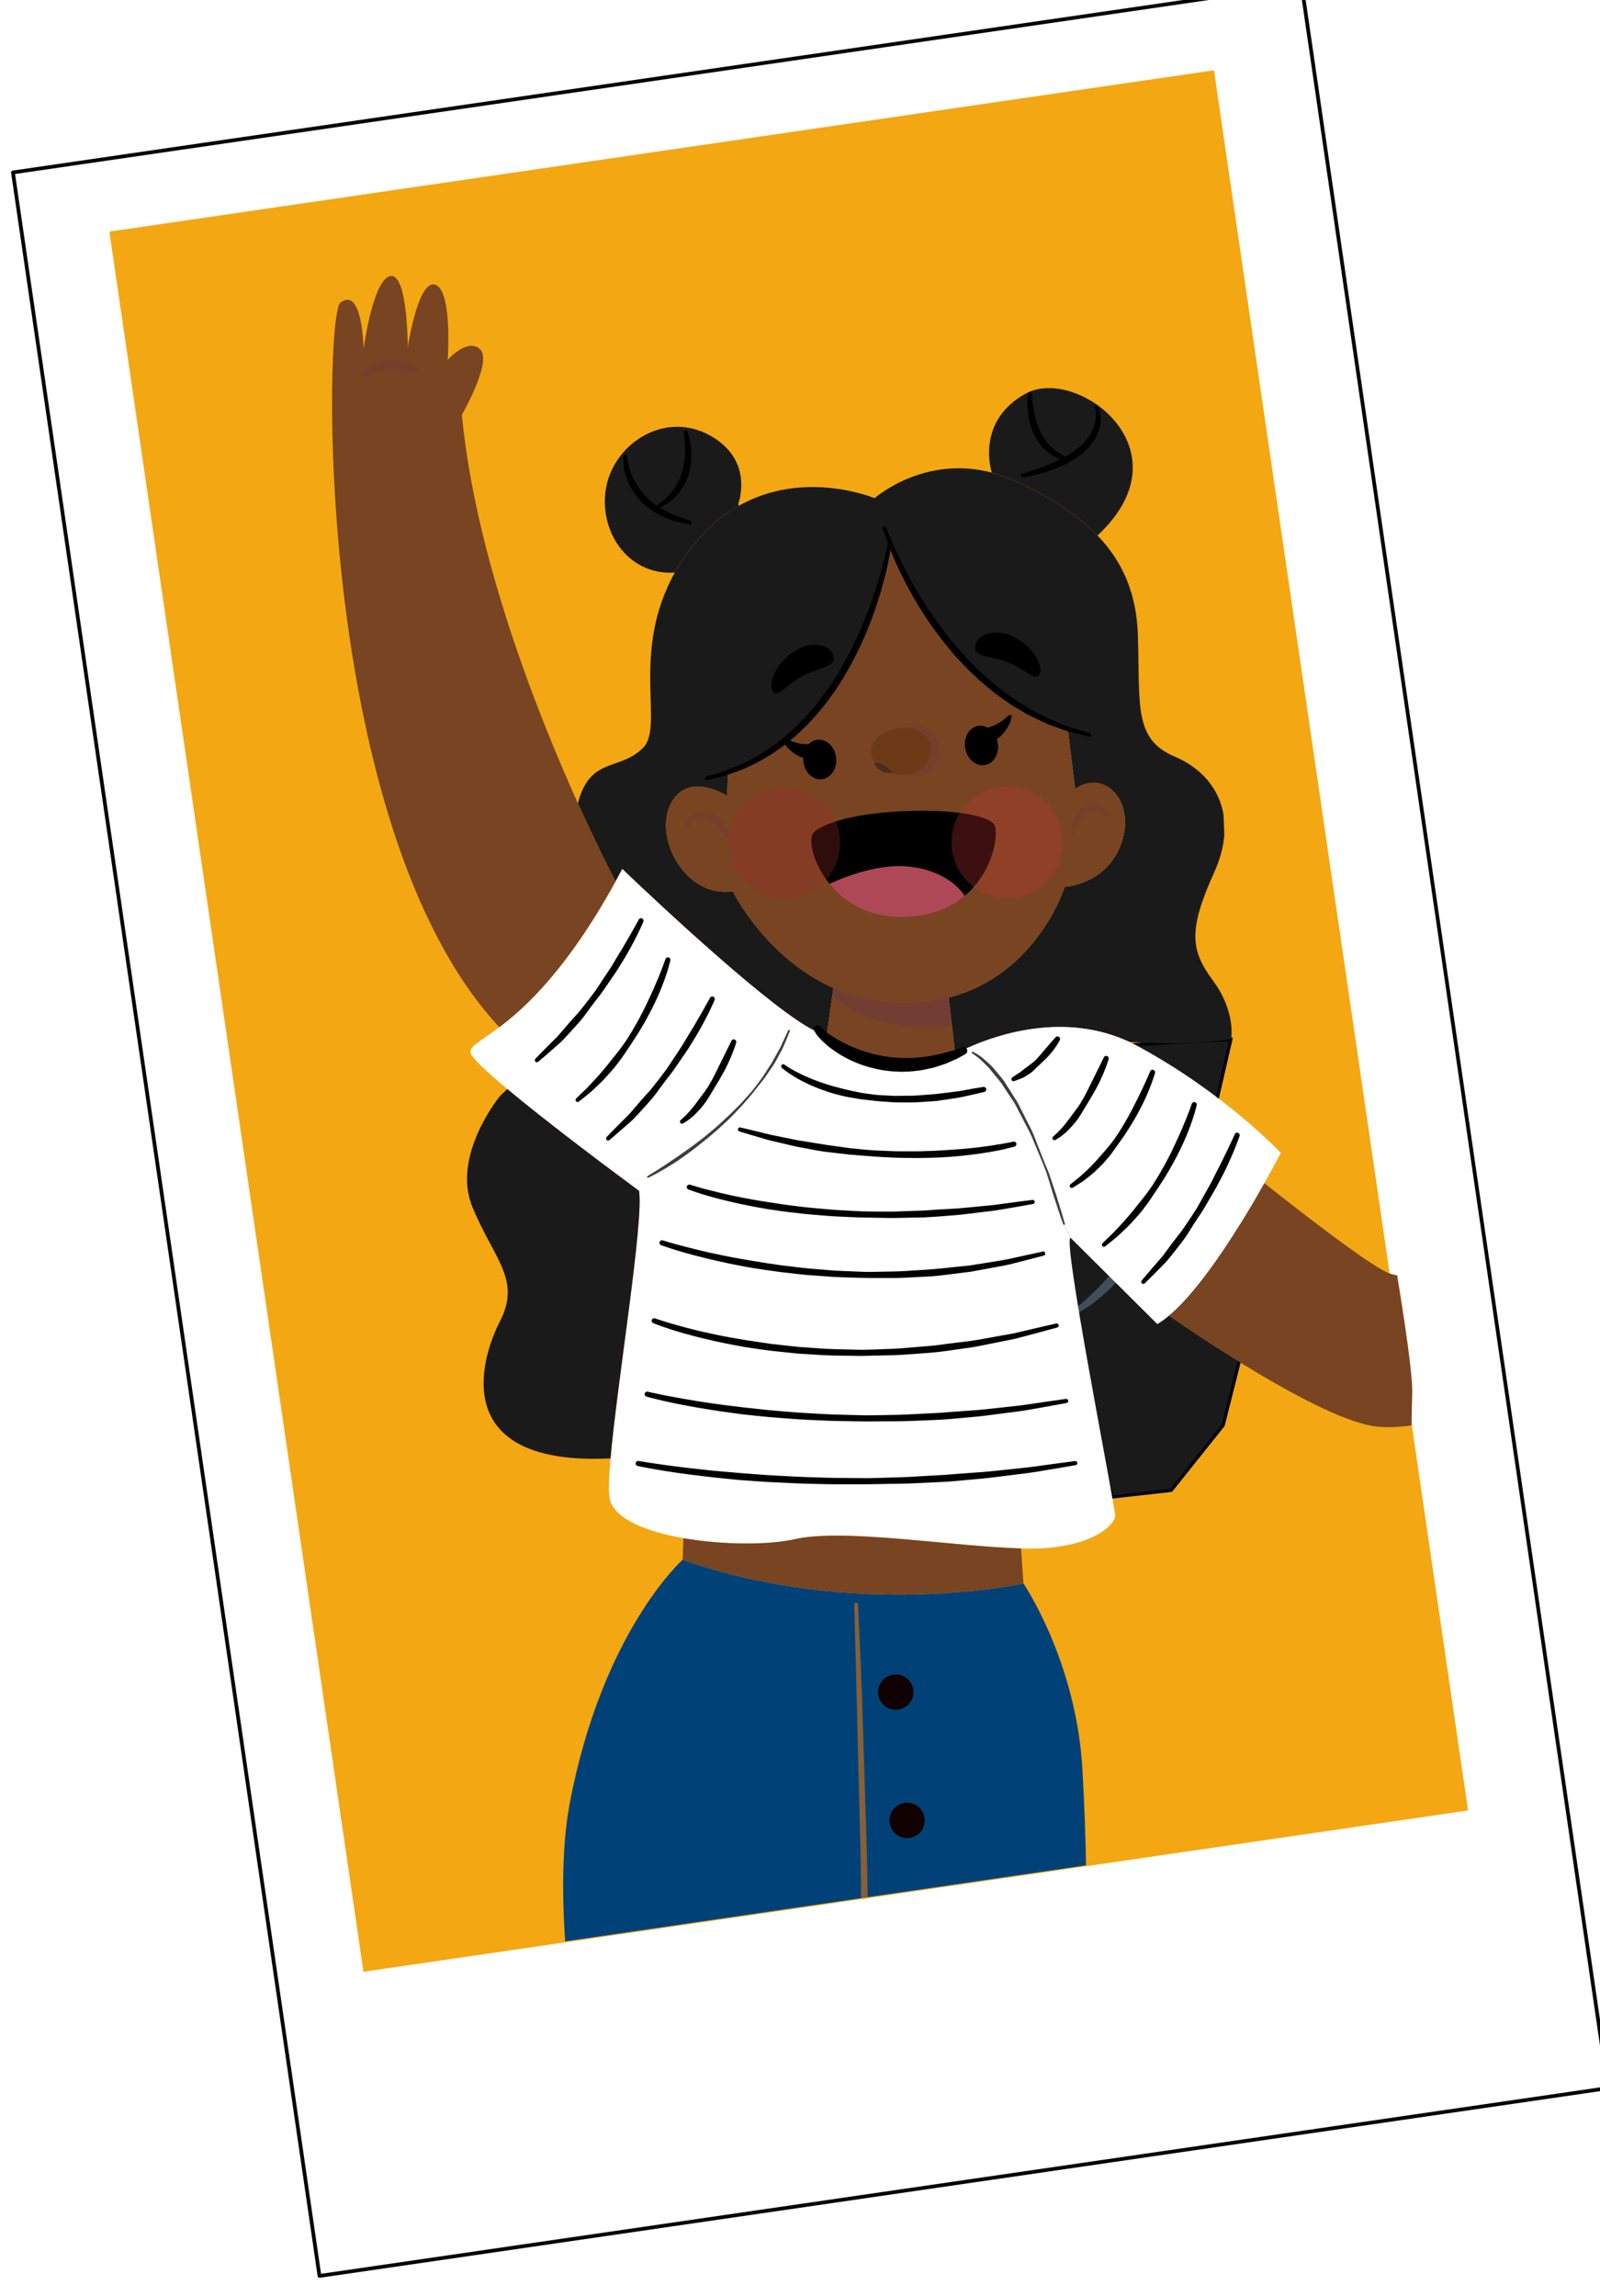 <?xml version="1.0" encoding="UTF-8" standalone="no"?>
<svg
   xmlns:dc="http://purl.org/dc/elements/1.1/"
   xmlns:cc="http://creativecommons.org/ns#"
   xmlns:rdf="http://www.w3.org/1999/02/22-rdf-syntax-ns#"
   xmlns:svg="http://www.w3.org/2000/svg"
   xmlns="http://www.w3.org/2000/svg"
   viewBox="0 0 513.467 736.796"
   height="736.796"
   width="513.467"
   xml:space="preserve"
   id="svg2"
   version="1.1"><defs
     id="defs6"><clipPath
       id="clipPath20"
       clipPathUnits="userSpaceOnUse"><path
         id="path18"
         d="M 60.773,55.945 H 689.228 V 490.946 H 60.773 Z" /></clipPath><clipPath
       id="clipPath64"
       clipPathUnits="userSpaceOnUse"><path
         id="path62"
         d="m 404.727,326.34 h 28.076 v -8.409 h -28.076 z" /></clipPath><clipPath
       id="clipPath132"
       clipPathUnits="userSpaceOnUse"><path
         id="path130"
         d="M 385.653,359.28 H 404.25 V 340.684 H 385.653 Z" /></clipPath><clipPath
       id="clipPath148"
       clipPathUnits="userSpaceOnUse"><path
         id="path146"
         d="m 429.102,360.79 h 18.595 v -18.596 h -18.595 z" /></clipPath><clipPath
       id="clipPath176"
       clipPathUnits="userSpaceOnUse"><path
         id="path174"
         d="m 408.779,382.816 h 11.683 v -21.302 h -11.683 z" /></clipPath><clipPath
       id="clipPath252"
       clipPathUnits="userSpaceOnUse"><path
         id="path250"
         d="m 226.114,343.529 h 21.91 v -8.154 h -21.91 z" /></clipPath><clipPath
       id="clipPath320"
       clipPathUnits="userSpaceOnUse"><path
         id="path318"
         d="m 235.65,389.308 h 8.906 v -17.897 h -8.906 z" /></clipPath><clipPath
       id="clipPath344"
       clipPathUnits="userSpaceOnUse"><path
         id="path342"
         d="m 209.776,374.947 h 16.651 v -16.652 h -16.651 z" /></clipPath><clipPath
       id="clipPath360"
       clipPathUnits="userSpaceOnUse"><path
         id="path358"
         d="m 249.129,376.362 h 16.65 v -16.653 h -16.65 z" /></clipPath><clipPath
       id="clipPath468"
       clipPathUnits="userSpaceOnUse"><path
         id="path466"
         d="m 550.879,243.369 h 28.603 v -10.044 h -28.603 z" /></clipPath><clipPath
       id="clipPath504"
       clipPathUnits="userSpaceOnUse"><path
         id="path502"
         d="m 436.399,203.033 h 29.532 v -9.349 h -29.532 z" /></clipPath><clipPath
       id="clipPath560"
       clipPathUnits="userSpaceOnUse"><path
         id="path558"
         d="m 293.97,225.576 h 25.513 V 217.56 H 293.97 Z" /></clipPath><clipPath
       id="clipPath612"
       clipPathUnits="userSpaceOnUse"><path
         id="path610"
         d="m 166.301,222.793 h 21.239 v -9.997 h -21.239 z" /></clipPath><clipPath
       id="clipPath648"
       clipPathUnits="userSpaceOnUse"><path
         id="path646"
         d="m 316.626,258.125 h 19.535 V 238.59 h -19.535 z" /></clipPath><clipPath
       id="clipPath740"
       clipPathUnits="userSpaceOnUse"><path
         id="path738"
         d="m 179.923,268.456 h 12.307 v -8.822 h -12.307 z" /></clipPath><clipPath
       id="clipPath872"
       clipPathUnits="userSpaceOnUse"><path
         id="path870"
         d="m 294.913,263.6 h 9.665 v -6.924 h -9.665 z" /></clipPath><clipPath
       id="clipPath948"
       clipPathUnits="userSpaceOnUse"><path
         id="path946"
         d="m 408.403,236.136 h 20.508 v -20.509 h -20.508 z" /></clipPath><clipPath
       id="clipPath964"
       clipPathUnits="userSpaceOnUse"><path
         id="path962"
         d="m 270.035,257.906 h 18.823 v -18.821 h -18.823 z" /></clipPath><clipPath
       id="clipPath980"
       clipPathUnits="userSpaceOnUse"><path
         id="path978"
         d="m 459.606,240.621 h 20.51 v -20.507 h -20.51 z" /></clipPath><clipPath
       id="clipPath996"
       clipPathUnits="userSpaceOnUse"><path
         id="path994"
         d="m 528.158,272.369 h 20.509 v -20.508 h -20.509 z" /></clipPath><clipPath
       id="clipPath1012"
       clipPathUnits="userSpaceOnUse"><path
         id="path1010"
         d="m 570.218,283.289 h 20.51 V 262.78 h -20.51 z" /></clipPath><clipPath
       id="clipPath1028"
       clipPathUnits="userSpaceOnUse"><path
         id="path1026"
         d="m 151.431,260.843 h 20.511 v -20.508 h -20.511 z" /></clipPath><clipPath
       id="clipPath1044"
       clipPathUnits="userSpaceOnUse"><path
         id="path1042"
         d="m 192.077,254.979 h 20.509 v -20.508 h -20.509 z" /></clipPath><clipPath
       id="clipPath1072"
       clipPathUnits="userSpaceOnUse"><path
         id="path1070"
         d="M 410.562,257.112 H 436.7 v -26.139 h -26.138 z" /></clipPath><clipPath
       id="clipPath1088"
       clipPathUnits="userSpaceOnUse"><path
         id="path1086"
         d="m 448.587,257.478 h 26.142 v -26.136 h -26.142 z" /></clipPath><clipPath
       id="clipPath1112"
       clipPathUnits="userSpaceOnUse"><path
         id="path1110"
         d="m 436.709,245.466 h 11.273 v -9.042 h -11.273 z" /></clipPath><clipPath
       id="clipPath1136"
       clipPathUnits="userSpaceOnUse"><path
         id="path1134"
         d="m 415.783,252.08 h 4.65 v -5.969 h -4.65 z" /></clipPath><clipPath
       id="clipPath1152"
       clipPathUnits="userSpaceOnUse"><path
         id="path1150"
         d="m 452.585,252.754 h 4.65 v -5.968 h -4.65 z" /></clipPath><clipPath
       id="clipPath1212"
       clipPathUnits="userSpaceOnUse"><path
         id="path1210"
         d="m 554.631,282.5 h 9.412 v -7.203 h -9.412 z" /></clipPath><clipPath
       id="clipPath1268"
       clipPathUnits="userSpaceOnUse"><path
         id="path1266"
         d="M 0,500 H 750 V 0 H 0 Z" /></clipPath><filter
       id="filter3475"
       style="color-interpolation-filters:sRGB"><feFlood
         id="feFlood3465"
         result="flood"
         flood-color="rgb(0,0,0)"
         flood-opacity="0.498" /><feComposite
         id="feComposite3467"
         result="composite1"
         operator="in"
         in2="SourceGraphic"
         in="flood" /><feGaussianBlur
         id="feGaussianBlur3469"
         result="blur"
         stdDeviation="3"
         in="composite1" /><feOffset
         id="feOffset3471"
         result="offset"
         dy="6"
         dx="6" /><feComposite
         id="feComposite3473"
         result="composite2"
         operator="over"
         in2="offset"
         in="SourceGraphic" /></filter><filter
       id="filter1055"
       style="color-interpolation-filters:sRGB"><feFlood
         id="feFlood1045"
         result="flood"
         flood-color="rgb(0,0,0)"
         flood-opacity="0.498" /><feComposite
         id="feComposite1047"
         result="composite1"
         operator="in"
         in2="SourceGraphic"
         in="flood" /><feGaussianBlur
         id="feGaussianBlur1049"
         result="blur"
         stdDeviation="8.7"
         in="composite1" /><feOffset
         id="feOffset1051"
         result="offset"
         dy="5"
         dx="1.4" /><feComposite
         id="feComposite1053"
         result="composite2"
         operator="over"
         in2="offset"
         in="SourceGraphic" /></filter></defs><g
     transform="matrix(1.333,0,0,-1.333,-117.359,809.89)"
     id="g10"><g
       style="filter:url(#filter1055)"
       transform="rotate(-14.169,370.433,35.538)"
       id="g815"><g
         id="g665"><g
           id="g378"><g
             id="g973"><g
               id="g519"
               transform="translate(-38.016,-11.265)"><rect
                 transform="matrix(0.924,0.382,0.382,-0.924,0,0)"
                 y="-448.437"
                 x="192.326"
                 height="511.766"
                 width="313.549"
                 id="rect2068"
                 style="opacity:1;fill:#ffffff;fill-opacity:1;stroke:#000000;stroke-width:0.896;stroke-linecap:round;stroke-linejoin:round;stroke-miterlimit:4;stroke-dasharray:none;stroke-opacity:1;paint-order:markers stroke fill" /><path
                 id="path12"
                 style="fill:#f3a712;fill-opacity:1;fill-rule:nonzero;stroke:none;stroke-width:0.551"
                 d="M 194.248,88.532 442.583,191.281 280.738,582.447 32.403,479.699 Z" /></g><g
               id="g823"
               transform="translate(0.307,0.514)"><path
                 style="fill:#1a1a1a;fill-rule:evenodd;stroke:#000000;stroke-width:0.75px;stroke-linecap:butt;stroke-linejoin:miter;stroke-opacity:1"
                 d="m 303.47,345.482 0.472,-23.05 20.465,-33.186 10e-6,-34.292 -8.296,-18.252 -13.274,-4.978 -62.924,93.968 z"
                 id="path515" /><g
                 clip-path="url(#clipPath20)"
                 id="g16"
                 transform="matrix(1.206,0.499,-0.499,1.206,117.722,-17.835)"><g
                   transform="translate(174.47,209.323)"
                   id="g226"><path
                     id="path228"
                     style="fill:#fba18c;fill-opacity:1;fill-rule:nonzero;stroke:none"
                     d="m 0,0 c -1.152,-25.801 -1.918,-30.969 0.196,-38.932 1.526,-5.737 4.314,-4.051 4.314,-4.051 l 1.182,0.265 c 0.718,-2.074 1.687,-3.397 3.015,-3.38 2.614,0.069 1.975,5.097 1.975,5.097 l 0.183,0.059 c 0.736,-2.202 1.764,-3.727 3.207,-3.43 3.005,0.614 1.304,8.149 2.022,12.366 l 0.297,0.071 c 2.357,-9.124 4.871,-5.745 4.871,-5.745 l 0.018,0.003 c -0.402,7.814 -0.666,13.48 -0.76,15.276 -1.478,0.402 0.626,5.22 0.626,5.22 1.23,32.803 8.955,56.535 12.538,76.033 l -0.809,3.235 C 26.225,62.382 14.761,68.842 11.087,74.436 10.483,71.547 1.119,24.999 0,0" /></g><g
                   transform="translate(183.434,163.569)"
                   id="g230"><path
                     id="path232"
                     style="fill:#b77e73;fill-opacity:1;fill-rule:nonzero;stroke:none"
                     d="M 0,0 C 0,0 -0.073,0.005 -0.211,0.016 -0.179,0.013 -0.5,0.102 -0.7,0.157 -0.84,0.256 -1.004,0.362 -1.21,0.574 -1.395,0.797 -1.573,1.078 -1.759,1.406 -1.924,1.758 -2.087,2.15 -2.243,2.588 c -0.068,0.223 -0.138,0.453 -0.212,0.688 -0.049,0.238 -0.101,0.476 -0.154,0.721 -0.12,0.531 -0.249,1.077 -0.373,1.632 -0.172,0.558 -0.193,1.107 -0.296,1.656 -0.182,1.101 -0.397,2.189 -0.53,3.266 -0.147,1.067 -0.351,2.056 -0.475,2.917 -0.28,1.715 -0.552,2.863 -0.552,2.863 -0.027,0.129 -0.155,0.215 -0.286,0.185 -0.1,-0.021 -0.173,-0.112 -0.189,-0.208 0.002,0 -0.136,-1.168 -0.216,-2.926 -0.056,-0.878 0.005,-1.905 0.044,-3.006 C -5.44,9.825 -5.458,9.266 -5.359,8.672 -5.28,8.087 -5.198,7.49 -5.113,6.894 -5.018,6.301 -4.945,5.687 -4.778,5.15 -4.619,4.599 -4.463,4.062 -4.312,3.542 -4.225,3.253 -4.14,2.982 -4.057,2.712 -3.942,2.456 -3.828,2.206 -3.72,1.968 -3.484,1.482 -3.212,1.04 -2.916,0.65 c 0.303,-0.389 0.644,-0.712 1.003,-0.946 0.353,-0.229 0.754,-0.366 1.099,-0.428 0.301,-0.002 0.382,-0.002 0.681,0.038 C 0,-0.647 0.07,-0.627 0.07,-0.627 0.24,-0.579 0.337,-0.402 0.289,-0.229 0.251,-0.096 0.13,-0.01 0,0" /></g><g
                   transform="translate(188.529,165.269)"
                   id="g234"><path
                     id="path236"
                     style="fill:#b77e73;fill-opacity:1;fill-rule:nonzero;stroke:none"
                     d="m 0,0 c 0,0 -0.068,0.008 -0.198,0.022 -0.119,0.021 -0.367,0.026 -0.461,0.129 -0.117,0.046 -0.303,0.205 -0.477,0.39 -0.169,0.21 -0.333,0.48 -0.504,0.795 -0.15,0.339 -0.307,0.705 -0.45,1.125 -0.081,0.2 -0.131,0.433 -0.199,0.652 -0.02,0.084 -0.097,0.286 -0.079,0.279 l -0.073,0.375 c -0.181,1.016 -0.444,2.091 -0.673,3.159 -0.142,1.045 -0.298,2.095 -0.482,3.073 -0.163,0.989 -0.25,1.942 -0.399,2.747 -0.152,0.824 -0.213,1.473 -0.268,1.95 -0.062,0.468 -0.115,0.749 -0.115,0.749 l -0.005,0.048 c -0.024,0.132 -0.152,0.215 -0.277,0.195 -0.098,-0.023 -0.168,-0.093 -0.19,-0.182 0,0 -0.065,-0.271 -0.148,-0.759 -0.065,-0.483 -0.236,-1.214 -0.244,-2.041 -0.013,-0.423 -0.028,-0.878 -0.047,-1.356 0.012,-0.486 -0.045,-0.992 0.021,-1.526 0.075,-1.062 0.194,-2.198 0.331,-3.341 0.233,-1.08 0.499,-2.142 0.781,-3.136 l 0.105,-0.369 c 0.071,-0.261 0.103,-0.287 0.161,-0.439 0.11,-0.242 0.201,-0.475 0.324,-0.705 0.218,-0.458 0.488,-0.875 0.761,-1.25 0.289,-0.369 0.61,-0.678 0.951,-0.91 0.362,-0.208 0.684,-0.372 1.047,-0.4 0.366,-0.071 0.504,0.025 0.641,0.043 0.129,0.033 0.198,0.048 0.198,0.048 0.173,0.043 0.28,0.212 0.24,0.387 C 0.242,-0.116 0.129,-0.021 0,0" /></g><g
                   transform="translate(195.486,171.836)"
                   id="g238"><path
                     id="path240"
                     style="fill:#b77e73;fill-opacity:1;fill-rule:nonzero;stroke:none"
                     d="M 0,0 C -0.006,-0.005 -0.161,-0.126 -0.477,-0.232 -0.624,-0.299 -0.8,-0.278 -0.956,-0.24 -1.109,-0.156 -1.271,-0.083 -1.452,0.137 -1.626,0.329 -1.817,0.597 -1.985,0.924 -2.168,1.22 -2.306,1.621 -2.491,1.985 -2.786,2.782 -3.102,3.65 -3.366,4.553 -3.499,4.988 -3.63,5.431 -3.76,5.858 -3.878,6.321 -3.99,6.779 -4.1,7.22 c -0.233,0.877 -0.47,1.697 -0.7,2.392 -0.461,1.384 -0.852,2.292 -0.852,2.292 -0.051,0.124 -0.193,0.18 -0.316,0.129 -0.093,-0.041 -0.146,-0.135 -0.149,-0.225 0.004,0 -0.007,-0.992 0.099,-2.458 0.055,-0.727 0.149,-1.572 0.272,-2.477 0.068,-0.448 0.137,-0.913 0.209,-1.384 0.12,-0.552 0.245,-0.979 0.373,-1.479 0.285,-0.954 0.634,-1.91 1.076,-2.771 0.467,-0.857 1.005,-1.662 1.78,-2.19 0.356,-0.278 0.863,-0.415 1.283,-0.409 0.432,0.04 0.776,0.181 0.986,0.356 0.419,0.318 0.536,0.638 0.534,0.619 C 0.603,-0.25 0.581,-0.056 0.443,0.051 0.306,0.162 0.108,0.142 0,0" /></g><g
                   transform="translate(212.283,294.292)"
                   id="g286"><path
                     id="path288"
                     style="fill:#8d3735;fill-opacity:1;fill-rule:nonzero;stroke:none"
                     d="m 0,0 c 0,0 -0.146,-1.58 -0.505,-3.919 -0.364,-2.343 -0.967,-5.436 -1.677,-8.507 -0.71,-3.07 -1.535,-6.114 -2.225,-8.38 -0.701,-2.265 -1.249,-3.758 -1.249,-3.758 -0.045,-0.124 -0.183,-0.188 -0.308,-0.145 -0.102,0.039 -0.166,0.144 -0.156,0.249 0,0 0.148,1.582 0.495,3.927 0.355,2.341 0.924,5.442 1.611,8.517 0.682,3.078 1.476,6.128 2.16,8.398 0.686,2.269 1.236,3.76 1.236,3.76 0.061,0.163 0.243,0.249 0.409,0.188 C -0.069,0.281 0.013,0.142 0,0" /></g><g
                   transform="translate(202.32,157.81)"
                   id="g290"><path
                     id="path292"
                     style="fill:#3f505b;fill-opacity:1;fill-rule:nonzero;stroke:none"
                     d="m 0,0 c 0,0 0.38,0.235 1.042,0.653 0.31,0.198 0.788,0.46 1.152,0.716 0.444,0.314 0.947,0.66 1.491,1.039 1.068,0.741 2.254,1.718 3.531,2.747 0.616,0.539 1.271,1.078 1.901,1.657 0.619,0.597 1.245,1.205 1.871,1.811 0.595,0.638 1.193,1.273 1.781,1.9 0.605,0.607 1.083,1.31 1.611,1.933 0.512,0.642 1.033,1.239 1.442,1.866 0.434,0.613 0.843,1.197 1.223,1.731 0.349,0.46 0.654,1.069 0.938,1.508 0.28,0.467 0.524,0.872 0.725,1.206 0.413,0.665 0.648,1.045 0.648,1.045 0.143,0.235 0.452,0.305 0.686,0.164 0.214,-0.131 0.293,-0.403 0.195,-0.625 0,0 -0.181,-0.413 -0.498,-1.122 C 19.573,17.874 19.376,17.441 19.15,16.948 18.896,16.447 18.728,15.916 18.313,15.276 17.575,14.141 16.856,12.698 15.773,11.381 15.24,10.718 14.751,9.977 14.138,9.324 13.539,8.659 12.931,7.986 12.324,7.306 11.022,6.036 9.665,4.829 8.329,3.777 6.996,2.72 5.654,1.859 4.489,1.139 3.914,0.771 3.374,0.501 2.895,0.235 2.327,-0.062 1.95,-0.207 1.581,-0.384 0.865,-0.703 0.457,-0.88 0.457,-0.88 c -0.25,-0.111 -0.545,0 -0.656,0.253 -0.102,0.231 -0.016,0.491 0.19,0.62 z" /></g><g
                   transform="translate(244.129,171.545)"
                   id="g578"
                   style="fill:#784421"><path
                     id="path580"
                     style="fill:#784421;fill-opacity:1;fill-rule:nonzero;stroke:none"
                     d="m 0,0 c 5.257,-5.501 13.976,-14.385 16.598,-15.726 0.355,-0.176 0.776,-0.338 1.261,-0.503 0.162,-9.155 0.178,-18.86 -0.404,-22.014 -0.291,-1.554 -0.6,-3.511 -0.955,-5.745 -2.216,0 -4.368,0.195 -6.341,0.696 -9.997,2.491 -32.193,23.084 -35.057,25.771 6.973,4.269 15.968,15.174 20.966,21.662 C -3.431,3.604 -1.958,2.039 0,0" /></g><g
                   transform="translate(227.013,298.323)"
                   id="g582"><path
                     id="path584"
                     style="fill:#1a1a1a;fill-opacity:1;fill-rule:nonzero;stroke:none"
                     d="m 0,0 c 4.044,-5.646 5.565,-11.89 4.708,-19.347 -1.505,-13.039 -3.511,-18.815 3.51,-23.07 4.335,-2.636 7.263,-6.825 7.345,-11.938 -0.146,-1.246 -0.275,-2.443 -0.389,-3.608 -0.469,-2.151 -1.424,-4.415 -2.944,-6.776 -6.261,-9.789 -6.261,-13.559 -3.009,-19.574 1.812,-3.351 2.702,-7.492 1.779,-11.129 -6.616,-0.084 -12.975,0.986 -18.619,2.147 v -0.013 c -10.904,7.212 -23.652,4.949 -29.282,3.398 -1.844,-0.488 -2.911,-0.924 -2.911,-0.924 l 0.339,10.482 c 16.873,1.844 24.12,17.116 24.12,17.116 0,0 7.766,-0.759 11.535,6.52 3.769,7.263 -1.262,14.042 -7.021,11.031 l 0.243,10.791 0.161,0.308 C -29.394,-25.188 -36.221,-3.429 -38.081,4.238 -39.44,0.049 -49.955,-29.912 -75.144,-33.6 l 1.343,-0.048 -0.744,-4.012 c 0,0 -6.519,5.775 -10.531,0 -4.011,-5.775 0.243,-17.552 9.027,-17.552 0,0 4.158,-12.942 15.773,-20.318 l -2.475,-8.525 -0.34,-0.227 c -0.356,0.404 -0.631,0.761 -0.841,1.067 l -0.146,-0.096 c -0.938,0.519 -2.135,1.457 -3.511,2.702 -9.641,8.703 -28.035,32.418 -28.035,32.418 -0.534,-0.729 -1.051,-1.424 -1.568,-2.104 -0.712,2.071 -2.572,7.571 -4.788,15.271 3.494,8.283 8.444,4.692 13.393,8.398 4.482,3.363 0.163,17.73 10.452,31.123 1.213,1.603 2.652,3.189 4.334,4.741 3.009,2.765 6.1,4.61 9.157,5.758 12.957,5 24.961,-2.247 24.961,-2.247 0,0 10.047,6.633 22.065,1.553 1.391,-0.6 2.831,-1.36 4.272,-2.299 C -7.441,8.137 -3.025,4.238 0,0" /></g><g
                   transform="translate(240.197,175.685)"
                   id="g586"><path
                     id="path588"
                     style="fill:#ffffff;fill-opacity:1;fill-rule:nonzero;stroke:none"
                     d="m 0,0 c -4.998,-6.487 -13.993,-17.393 -20.966,-21.662 -0.791,-0.501 -1.569,-0.905 -2.314,-1.212 l -13.539,18.068 -0.825,2.687 C -41.43,26.74 -49.777,31.594 -49.777,31.594 l -0.308,1.134 c 5.63,1.55 18.378,3.814 29.282,-3.398 0.436,-0.291 0.873,-0.584 1.294,-0.908 C -4.836,17.52 3.818,5.095 3.818,5.095 3.818,5.095 2.346,3.025 0,0" /></g><g
                   transform="translate(217.679,326.132)"
                   id="g590"
                   style="fill:#1a1a1a"><path
                     id="path592"
                     style="fill:#1a1a1a;fill-opacity:1;fill-rule:nonzero;stroke:none"
                     d="m 0,0 c 10.014,3.753 28.552,-14.527 9.334,-27.809 -3.025,4.238 -7.441,8.137 -13.346,12.003 -1.441,0.939 -2.881,1.699 -4.272,2.299 C -8.396,-12.876 -9.69,-3.64 0,0" /></g><g
                   transform="translate(187.217,207.393)"
                   id="g594"><path
                     id="path596"
                     style="fill:#ffffff;fill-opacity:1;fill-rule:nonzero;stroke:none"
                     d="m 0,0 -0.016,0.096 c 0,0 1.068,0.435 2.912,0.924 l 0.308,-1.134 c 0,0 8.346,-4.854 12.132,-33.713 l 0.826,-2.687 c -1.505,0 0.759,-45.377 0.759,-51.799 0,-1.505 -4.9,-5.646 -16.937,-3.769 -0.371,0.063 -0.76,0.129 -1.148,0.195 -12.165,2.119 -31.869,8.444 -40.994,7.715 -4.9,-0.388 -13.281,0.827 -20.351,3.154 -6.502,2.153 -11.889,5.242 -12.375,8.884 -0.162,1.163 0.34,3.913 1.198,7.618 3.365,14.138 12.342,42.11 12.342,48.061 0,0 -0.808,0.792 -2.118,2.12 l 4.108,0.194 c 0,0 21.031,7.281 29.653,22.923 l 1.909,1.538 c 1.375,-1.244 2.572,-2.182 3.511,-2.701 l 0.145,0.096 c 0.21,-0.306 0.485,-0.663 0.842,-1.068 C -20.334,3.25 -12.051,-2.962 0,0" /></g><g
                   transform="translate(185.567,109.051)"
                   id="g598"><path
                     id="path600"
                     style="fill:#004278;fill-opacity:1;fill-rule:nonzero;stroke:none"
                     d="M 0,0 C 0,0 7.539,-15.516 5.823,-35.332 1.439,-86.37 -12.991,-135.42 -12.991,-135.42 c -13.426,-1.796 -25.348,-1.828 -35.573,-0.938 -21.192,1.846 -35.104,7.684 -40.005,10.062 -1.311,0.617 -1.974,1.007 -1.974,1.007 0,0 -8.655,66.843 1.892,97.318 10.531,30.481 27.08,41.383 27.08,41.383 C -31.593,-2.264 0,0 0,0" /></g><g
                   transform="translate(216.174,252.639)"
                   id="g602"
                   style="fill:#784421"><path
                     id="path604"
                     style="fill:#784421;fill-opacity:1;fill-rule:nonzero;stroke:none"
                     d="m 0,0 0.244,10.791 0.161,0.307 c -18.959,9.399 -25.787,31.157 -27.646,38.824 -1.36,-4.189 -11.874,-34.149 -37.064,-37.837 l 1.344,-0.048 -0.745,-4.012 c 0,0 -6.519,5.775 -10.53,0 -4.012,-5.775 0.242,-17.552 9.026,-17.552 0,0 4.159,-12.943 15.773,-20.319 l -2.475,-8.524 -0.339,-0.228 c 2.96,-3.397 11.243,-9.609 23.294,-6.647 l -0.016,0.096 0.34,10.482 c 16.872,1.844 24.119,17.115 24.119,17.115 0,0 7.766,-0.759 11.535,6.521 C 10.791,-3.769 5.759,3.01 0,0" /></g><g
                   id="g606"><g
                     id="g608" /><g
                     id="g620"><g
                       style="opacity:0.2"
                       id="g618"
                       clip-path="url(#clipPath612)"><g
                         id="g616"
                         transform="translate(187.373,212.797)"><path
                           id="path614"
                           style="fill:#5a287f;fill-opacity:1;fill-rule:nonzero;stroke:none"
                           d="m 0,0 0.167,5.175 c -2.248,-0.242 -4.643,-0.242 -7.231,0.048 -5.371,0.599 -9.852,2.393 -13.572,4.773 l -0.437,-1.5 C -15.72,2.276 -7.979,0.468 0,0" /></g></g></g></g><g
                   transform="translate(186.053,115.507)"
                   id="g622"
                   style="fill:#784421"><path
                     id="path624"
                     style="fill:#784421;fill-opacity:1;fill-rule:nonzero;stroke:none"
                     d="m 0,0 -0.485,-6.456 c 0,0 -31.594,-2.264 -61.572,13.412 l 0.712,3.913 C -54.275,8.542 -45.894,7.327 -40.994,7.715 -31.869,8.443 -12.165,2.119 0,0" /></g><g
                   transform="translate(162.256,313.596)"
                   id="g626"
                   style="fill:#1a1a1a"><path
                     id="path628"
                     style="fill:#1a1a1a;fill-opacity:1;fill-rule:nonzero;stroke:none"
                     d="m 0,0 0.114,-0.277 c -3.058,-1.148 -6.148,-2.993 -9.157,-5.758 -1.683,-1.552 -3.122,-3.138 -4.334,-4.741 -8.802,0.713 -12.927,9.869 -10.208,17.536 2.766,7.782 12.795,12.296 20.318,6.52 C 4.255,7.521 0,0 0,0" /></g><g
                   transform="translate(129.821,248.028)"
                   id="g630"><path
                     id="path632"
                     style="fill:#ffffff;fill-opacity:1;fill-rule:nonzero;stroke:none"
                     d="m 0,0 c 0.518,0.68 1.035,1.375 1.569,2.104 0,0 18.393,-23.715 28.035,-32.418 l -1.909,-1.539 C 19.073,-47.495 -1.958,-54.775 -1.958,-54.775 l -4.108,-0.195 c -4.109,4.078 -13.218,13.268 -19.218,19.979 -3.35,3.754 -5.744,6.73 -5.744,7.621 0,1.229 2.087,1.778 5.938,3.88 5.306,2.896 13.943,8.77 25.09,23.49" /></g><g
                   transform="translate(125.032,263.299)"
                   id="g634"><path
                     id="path636"
                     style="fill:#784421;fill-opacity:1;fill-rule:nonzero;stroke:none"
                     d="m 0,0 c 2.216,-7.7 4.076,-13.2 4.788,-15.271 -11.147,-14.72 -19.784,-20.594 -25.09,-23.49 -28.635,41.366 -13.039,134.595 -9.707,136.456 4.514,2.507 3.009,-9.027 3.009,-9.027 0,0 3.77,13.039 7.038,12.537 2.814,-0.437 1.26,-12.036 1.083,-13.363 0.404,1.262 3.85,12.019 6.681,10.596 3.008,-1.503 0.259,-14.041 0.259,-14.041 0,0 4.19,3.576 6.196,1.068 2.006,-2.507 -5.08,-11.47 -5.08,-11.47 C -12.118,47.82 -5.129,17.942 0,0" /></g><g
                   transform="translate(123.754,193.059)"
                   id="g638"
                   style="fill:#1a1a1a"><path
                     id="path640"
                     style="fill:#1a1a1a;fill-opacity:1;fill-rule:nonzero;stroke:none"
                     d="m 0,0 c 1.311,-1.328 2.119,-2.12 2.119,-2.12 0,-5.951 -8.978,-33.923 -12.343,-48.061 -29.345,2.846 -21.452,21.062 -16.502,28.002 5.016,7.022 0.503,11.534 -2.004,21.565 -2.508,10.029 8.04,19.557 8.04,19.557 l 1.472,1.036 C -13.217,13.268 -4.109,4.078 0,0" /></g><g
                   transform="translate(189.257,302.455)"
                   id="g662"
                   style="fill:#000000"><path
                     id="path664"
                     style="fill:#000000;fill-opacity:1;fill-rule:nonzero;stroke:none"
                     d="m 0,0 c 0,0 -0.257,-0.881 -0.789,-2.396 -0.534,-1.512 -1.333,-3.665 -2.489,-6.164 -1.17,-2.489 -2.61,-5.372 -4.471,-8.278 -1.835,-2.918 -4.032,-5.892 -6.524,-8.616 -1.265,-1.344 -2.575,-2.65 -3.964,-3.826 -1.364,-1.207 -2.817,-2.261 -4.245,-3.245 -1.452,-0.952 -2.915,-1.779 -4.351,-2.466 -1.434,-0.69 -2.835,-1.245 -4.15,-1.687 -0.664,-0.2 -1.292,-0.423 -1.905,-0.579 -0.615,-0.142 -1.199,-0.279 -1.747,-0.406 -1.109,-0.221 -2.064,-0.359 -2.886,-0.477 -1.589,-0.141 -2.497,-0.221 -2.497,-0.221 -0.188,-0.017 -0.354,0.121 -0.371,0.309 -0.016,0.183 0.116,0.345 0.296,0.37 0,0 0.905,0.116 2.488,0.321 0.75,0.139 1.71,0.317 2.77,0.573 0.528,0.145 1.091,0.3 1.683,0.463 0.583,0.194 1.195,0.399 1.834,0.612 1.267,0.457 2.613,1.027 3.988,1.726 1.38,0.692 2.767,1.545 4.174,2.466 1.378,0.967 2.782,2 4.1,3.184 1.343,1.152 2.61,2.437 3.833,3.755 4.913,5.296 8.61,11.606 11.013,16.466 2.406,4.883 3.561,8.329 3.561,8.329 0.06,0.18 0.254,0.276 0.433,0.216 0.174,-0.059 0.27,-0.244 0.219,-0.418 z" /></g><g
                   transform="translate(188.668,305.38)"
                   id="g666"
                   style="fill:#000000"><path
                     id="path668"
                     style="fill:#000000;fill-opacity:1;fill-rule:nonzero;stroke:none"
                     d="m 0,0 c 0,0 0.205,-0.849 0.562,-2.336 0.175,-0.701 0.43,-1.633 0.74,-2.63 0.301,-1.01 0.685,-2.14 1.091,-3.377 0.44,-1.225 0.917,-2.552 1.489,-3.928 0.267,-0.695 0.582,-1.394 0.902,-2.107 0.316,-0.715 0.622,-1.453 0.99,-2.177 0.684,-1.474 1.478,-2.951 2.301,-4.442 0.874,-1.46 1.739,-2.961 2.741,-4.369 0.931,-1.458 2.023,-2.797 3.055,-4.148 0.56,-0.638 1.116,-1.271 1.666,-1.896 0.535,-0.639 1.113,-1.224 1.702,-1.778 0.579,-0.564 1.148,-1.119 1.705,-1.663 0.596,-0.5 1.178,-0.99 1.744,-1.467 1.1,-1.002 2.307,-1.726 3.35,-2.492 0.518,-0.392 1.051,-0.707 1.566,-0.996 0.51,-0.298 0.993,-0.58 1.447,-0.846 0.452,-0.251 0.887,-0.546 1.269,-0.714 0.419,-0.193 0.803,-0.369 1.15,-0.529 1.389,-0.639 2.183,-1.004 2.183,-1.004 0.172,-0.078 0.249,-0.28 0.171,-0.452 -0.075,-0.168 -0.272,-0.243 -0.441,-0.175 0,0 -0.808,0.331 -2.222,0.912 -0.353,0.145 -0.745,0.306 -1.171,0.481 -0.47,0.187 -0.872,0.444 -1.361,0.69 -0.476,0.252 -0.982,0.52 -1.515,0.802 -0.543,0.27 -1.092,0.59 -1.633,0.974 -1.086,0.759 -2.342,1.477 -3.493,2.474 -0.593,0.477 -1.202,0.965 -1.825,1.465 -0.592,0.534 -1.174,1.106 -1.773,1.679 -0.609,0.565 -1.206,1.159 -1.761,1.808 -0.567,0.637 -1.142,1.282 -1.721,1.931 -1.067,1.373 -2.195,2.738 -3.158,4.219 -1.033,1.436 -1.89,2.983 -2.771,4.477 -0.828,1.527 -1.623,3.037 -2.306,4.542 -0.707,1.492 -1.318,2.968 -1.849,4.384 -0.547,1.411 -0.996,2.769 -1.41,4.02 -0.39,1.261 -0.733,2.419 -0.99,3.465 -0.275,1.05 -0.472,1.92 -0.634,2.709 -0.292,1.5 -0.459,2.357 -0.459,2.357 -0.036,0.185 0.085,0.365 0.27,0.401 0.18,0.034 0.354,-0.079 0.397,-0.255 z" /></g><g
                   transform="translate(163.362,216.056)"
                   id="g670"><path
                     id="path672"
                     style="fill:#000000;fill-opacity:1;fill-rule:nonzero;stroke:none"
                     d="M 0,0 C 0,0 0.063,-0.096 0.181,-0.278 0.24,-0.369 0.313,-0.48 0.398,-0.613 l 0.008,-0.012 0.002,-0.004 c 0.083,-0.134 -0.109,0.182 -0.089,0.148 l 0.006,-0.006 0.021,-0.022 0.043,-0.044 0.09,-0.094 c 0.06,-0.066 0.125,-0.136 0.193,-0.209 0.136,-0.148 0.286,-0.313 0.451,-0.49 0.063,-0.074 0.337,-0.318 0.518,-0.488 0.426,-0.381 0.83,-0.72 1.364,-1.131 1.037,-0.797 2.311,-1.641 3.748,-2.409 0.724,-0.374 1.486,-0.724 2.273,-1.054 0.791,-0.309 1.603,-0.617 2.438,-0.84 0.822,-0.272 1.676,-0.42 2.508,-0.602 0.844,-0.107 1.669,-0.282 2.486,-0.305 0.812,-0.078 1.601,-0.094 2.353,-0.084 0.752,-0.029 1.461,0.07 2.122,0.096 0.662,0.021 1.259,0.141 1.799,0.195 0.268,0.034 0.521,0.066 0.754,0.095 0.166,0.004 0.436,0.08 0.617,0.108 0.79,0.154 1.245,0.227 1.245,0.227 l 0.014,0.001 c 0.374,0.061 0.726,-0.194 0.786,-0.568 0.051,-0.324 -0.131,-0.628 -0.42,-0.746 0,0 -0.427,-0.171 -1.181,-0.449 -0.207,-0.067 -0.357,-0.144 -0.667,-0.222 -0.24,-0.067 -0.5,-0.139 -0.777,-0.216 -0.559,-0.142 -1.179,-0.369 -1.889,-0.459 -0.705,-0.105 -1.464,-0.298 -2.288,-0.324 -0.821,-0.066 -1.69,-0.137 -2.593,-0.083 -0.904,-0.007 -1.831,0.123 -2.776,0.225 -0.932,0.185 -1.888,0.342 -2.812,0.63 -0.937,0.242 -1.833,0.612 -2.712,0.971 -0.877,0.369 -1.7,0.812 -2.482,1.264 -1.553,0.923 -2.879,1.976 -3.913,2.981 -0.514,0.475 -1.003,1.03 -1.343,1.457 -0.19,0.248 -0.301,0.36 -0.522,0.679 -0.134,0.2 -0.258,0.385 -0.37,0.552 -0.056,0.083 -0.109,0.161 -0.159,0.237 l -0.07,0.108 c -0.053,0.089 -0.104,0.174 -0.153,0.254 -0.056,0.145 -0.104,0.269 -0.143,0.37 -0.078,0.199 -0.119,0.307 -0.119,0.307 -0.136,0.351 0.038,0.746 0.389,0.882 0.308,0.12 0.647,0.001 0.82,-0.263 z" /></g><g
                   transform="translate(118.588,141.658)"
                   id="g674"><path
                     id="path676"
                     style="fill:#000000;fill-opacity:1;fill-rule:nonzero;stroke:none"
                     d="m 0,0 c 0,0 4.785,-1.581 12.132,-3.447 1.829,-0.487 3.836,-0.919 5.945,-1.429 2.121,-0.457 4.342,-1.011 6.667,-1.461 2.319,-0.476 4.717,-0.959 7.169,-1.376 2.442,-0.463 4.94,-0.844 7.438,-1.221 2.49,-0.427 5.008,-0.657 7.476,-0.953 2.467,-0.303 4.912,-0.453 7.267,-0.684 1.178,-0.119 2.34,-0.195 3.476,-0.258 1.137,-0.082 2.249,-0.163 3.33,-0.24 2.164,-0.184 4.215,-0.255 6.108,-0.325 1.892,-0.061 3.627,-0.168 5.167,-0.174 1.539,-0.014 2.881,-0.025 3.986,-0.036 2.212,-0.027 3.475,-0.043 3.475,-0.043 h 0.015 c 0.211,-0.003 0.38,-0.176 0.377,-0.387 -0.003,-0.207 -0.169,-0.372 -0.373,-0.377 0,0 -1.268,-0.032 -3.486,-0.087 -1.11,-0.022 -2.458,-0.049 -4.004,-0.08 -1.546,-0.024 -3.29,0.05 -5.192,0.077 -1.903,0.032 -3.965,0.065 -6.142,0.208 -2.177,0.132 -4.48,0.184 -6.845,0.461 -2.365,0.252 -4.819,0.422 -7.294,0.769 -2.475,0.341 -4.998,0.612 -7.506,0.997 -2.512,0.357 -5.023,0.717 -7.481,1.163 -2.467,0.397 -4.879,0.872 -7.213,1.336 -2.338,0.441 -4.575,0.977 -6.708,1.432 -2.114,0.542 -4.123,1.005 -5.957,1.52 -3.681,0.97 -6.719,1.896 -8.832,2.584 -2.11,0.696 -3.307,1.142 -3.307,1.142 -0.244,0.09 -0.368,0.363 -0.277,0.607 C -0.5,-0.045 -0.24,0.078 0,0" /></g><g
                   transform="translate(127.809,193.404)"
                   id="g678"><path
                     id="path680"
                     style="fill:#3f3e3e;fill-opacity:1;fill-rule:nonzero;stroke:none"
                     d="m 0,0 c 0,0 0.545,0.237 1.499,0.655 0.959,0.402 2.303,1.04 3.906,1.823 1.603,0.777 3.469,1.702 5.405,2.809 0.98,0.533 1.937,1.177 2.94,1.78 0.974,0.648 1.962,1.312 2.933,1.997 0.943,0.722 1.944,1.374 2.827,2.145 0.89,0.761 1.809,1.461 2.59,2.261 0.785,0.791 1.575,1.526 2.22,2.32 0.652,0.785 1.341,1.467 1.845,2.202 0.544,0.704 1.043,1.35 1.485,1.921 0.416,0.591 0.732,1.137 1.016,1.571 0.573,0.869 0.9,1.365 0.9,1.365 l 0.009,0.012 c 0.049,0.074 0.148,0.094 0.221,0.046 0.07,-0.047 0.092,-0.14 0.05,-0.213 0,0 -0.301,-0.518 -0.827,-1.427 -0.278,-0.446 -0.587,-1.006 -0.996,-1.613 -0.435,-0.59 -0.925,-1.254 -1.461,-1.978 -0.518,-0.74 -1.245,-1.403 -1.923,-2.179 -0.673,-0.783 -1.493,-1.5 -2.307,-2.274 C 21.549,12.416 20.646,11.686 19.76,10.907 18.886,10.111 17.904,9.423 16.971,8.67 16.01,7.954 15.012,7.288 14.037,6.623 13.032,6.007 12.073,5.351 11.09,4.806 9.165,3.645 7.304,2.672 5.682,1.895 4.875,1.5 4.104,1.201 3.434,0.911 2.754,0.644 2.167,0.399 1.673,0.221 0.687,-0.14 0.107,-0.302 0.107,-0.302 0.022,-0.325 -0.066,-0.274 -0.09,-0.19 -0.111,-0.113 -0.072,-0.032 0,0" /></g><g
                   transform="translate(190.511,207.411)"
                   id="g682"><path
                     id="path684"
                     style="fill:#3f3e3e;fill-opacity:1;fill-rule:nonzero;stroke:none"
                     d="m 0,0 c 0,0 0.12,-0.077 0.344,-0.223 0.211,-0.17 0.52,-0.429 0.906,-0.775 0.386,-0.347 0.737,-0.844 1.205,-1.376 0.484,-0.522 0.909,-1.19 1.351,-1.934 0.419,-0.754 1,-1.507 1.358,-2.43 0.4,-0.903 0.823,-1.854 1.26,-2.836 0.494,-0.961 0.753,-2.048 1.138,-3.106 0.357,-1.068 0.718,-2.153 1.081,-3.24 0.331,-1.094 0.529,-2.223 0.801,-3.313 0.258,-1.094 0.512,-2.171 0.758,-3.214 0.135,-0.519 0.268,-1.029 0.398,-1.527 0.094,-0.505 0.187,-1.002 0.276,-1.483 0.173,-0.965 0.336,-1.878 0.487,-2.722 0.26,-1.692 0.477,-3.102 0.629,-4.091 0.133,-0.99 0.209,-1.554 0.209,-1.554 0.011,-0.088 -0.05,-0.167 -0.137,-0.179 -0.084,-0.012 -0.161,0.044 -0.178,0.126 l -0.002,0.012 c 0,0 -0.11,0.559 -0.302,1.538 -0.174,0.98 -0.421,2.382 -0.718,4.062 -0.128,0.844 -0.267,1.758 -0.414,2.726 -0.075,0.483 -0.151,0.98 -0.229,1.487 -0.115,0.501 -0.231,1.012 -0.35,1.531 -0.262,1.036 -0.533,2.104 -0.808,3.189 -0.293,1.08 -0.53,2.196 -0.888,3.273 -0.372,1.073 -0.744,2.145 -1.111,3.202 -0.391,1.045 -0.657,2.123 -1.154,3.067 -0.452,0.96 -0.891,1.887 -1.306,2.767 -0.366,0.907 -0.931,1.637 -1.345,2.374 -0.441,0.72 -0.793,1.418 -1.243,1.933 -0.424,0.533 -0.753,1.05 -1.095,1.387 -0.337,0.348 -0.601,0.622 -0.782,0.808 -0.208,0.168 -0.32,0.258 -0.32,0.258 l -0.006,0.005 c -0.068,0.056 -0.079,0.155 -0.024,0.224 C -0.159,0.03 -0.067,0.043 0,0" /></g><g
                   transform="translate(143.272,325.321)"
                   id="g710"
                   style="fill:#000000"><path
                     id="path712"
                     style="fill:#000000;fill-opacity:1;fill-rule:nonzero;stroke:none"
                     d="m 0,0 c 0,0 -0.004,-0.07 -0.01,-0.201 -10e-4,-0.129 -0.002,-0.317 -0.002,-0.556 0.009,-0.486 0.058,-1.184 0.207,-2.002 0.052,-0.412 0.191,-0.844 0.299,-1.304 0.169,-0.443 0.29,-0.929 0.511,-1.395 0.183,-0.482 0.436,-0.949 0.709,-1.415 0.247,-0.481 0.624,-0.89 0.918,-1.352 0.361,-0.412 0.705,-0.844 1.087,-1.229 0.409,-0.358 0.785,-0.742 1.198,-1.059 0.427,-0.299 0.823,-0.612 1.208,-0.901 0.415,-0.248 0.806,-0.482 1.167,-0.699 0.36,-0.221 0.695,-0.42 1.012,-0.557 0.311,-0.153 0.583,-0.285 0.806,-0.394 0.446,-0.227 0.701,-0.356 0.701,-0.356 l 0.03,-0.016 c 0.167,-0.085 0.234,-0.29 0.15,-0.458 -0.078,-0.152 -0.255,-0.221 -0.413,-0.169 0,0 -0.279,0.094 -0.766,0.257 -0.475,0.199 -1.212,0.353 -1.993,0.788 -0.399,0.203 -0.831,0.422 -1.287,0.654 -0.429,0.281 -0.892,0.569 -1.354,0.892 -0.453,0.333 -0.877,0.742 -1.331,1.125 -0.43,0.411 -0.823,0.878 -1.23,1.326 -0.339,0.506 -0.724,0.983 -0.993,1.52 -0.291,0.526 -0.557,1.051 -0.749,1.591 -0.238,0.519 -0.343,1.066 -0.483,1.566 -0.084,0.515 -0.196,0.994 -0.22,1.448 -0.176,1.801 0.154,3.006 0.154,3.006 0.049,0.182 0.238,0.29 0.422,0.24 C -0.094,0.307 0.007,0.157 0,0" /></g><g
                   transform="translate(154.936,328.178)"
                   id="g714"
                   style="fill:#000000"><path
                     id="path716"
                     style="fill:#000000;fill-opacity:1;fill-rule:nonzero;stroke:none"
                     d="m 0,0 c 0,0 0.25,-1.004 0.234,-2.518 -0.025,-0.757 -0.06,-1.652 -0.273,-2.589 -0.09,-0.47 -0.243,-0.945 -0.381,-1.432 -0.196,-0.467 -0.32,-0.974 -0.585,-1.424 -0.237,-0.462 -0.484,-0.916 -0.794,-1.327 -0.272,-0.434 -0.603,-0.813 -0.937,-1.169 -0.304,-0.384 -0.69,-0.661 -1.035,-0.942 -0.334,-0.295 -0.686,-0.522 -1.024,-0.71 -0.332,-0.193 -0.628,-0.389 -0.917,-0.504 -0.289,-0.114 -0.541,-0.214 -0.748,-0.296 -0.415,-0.154 -0.651,-0.242 -0.651,-0.242 -0.176,-0.066 -0.372,0.024 -0.437,0.2 -0.059,0.157 0.006,0.329 0.146,0.411 l 0.04,0.024 c 0,0 0.206,0.122 0.567,0.333 0.18,0.102 0.399,0.224 0.65,0.365 0.25,0.14 0.49,0.364 0.781,0.557 0.292,0.194 0.591,0.424 0.866,0.714 0.291,0.273 0.597,0.556 0.862,0.898 0.287,0.323 0.572,0.666 0.802,1.059 0.265,0.368 0.473,0.781 0.672,1.197 0.23,0.4 0.365,0.851 0.552,1.267 0.136,0.437 0.289,0.863 0.384,1.292 0.204,0.854 0.359,1.669 0.429,2.377 0.155,1.424 0.12,2.371 0.12,2.371 -0.008,0.19 0.14,0.349 0.329,0.356 0.166,0.006 0.308,-0.105 0.346,-0.26 z" /></g><g
                   transform="translate(173.368,264.526)"
                   id="g718"><path
                     id="path720"
                     style="fill:#000000;fill-opacity:1;fill-rule:nonzero;stroke:none"
                     d="m 0,0 c -0.172,-2.014 -1.669,-3.502 -3.343,-3.324 -1.672,0.178 -2.888,1.96 -2.713,3.972 0.174,2.014 1.67,3.501 3.343,3.322 C -1.042,3.793 0.172,2.016 0,0" /></g><g
                   transform="translate(169.833,267.902)"
                   id="g722"><path
                     id="path724"
                     style="fill:#000000;fill-opacity:1;fill-rule:nonzero;stroke:none"
                     d="m 0,0 c 0,0 -1.473,-0.053 -2.665,0.367 -2.13,0.746 -2.645,1.692 -3.03,1.33 -0.378,-0.36 1.505,-4.115 4.888,-4.5 0,0 1.108,2.057 0.807,2.803" /></g><g
                   transform="translate(197.214,262.769)"
                   id="g726"><path
                     id="path728"
                     style="fill:#000000;fill-opacity:1;fill-rule:nonzero;stroke:none"
                     d="M 0,0 C 0.171,-2.012 1.668,-3.501 3.342,-3.323 5.016,-3.144 6.231,-1.362 6.057,0.65 5.881,2.664 4.386,4.152 2.714,3.973 1.042,3.794 -0.172,2.017 0,0" /></g><g
                   transform="translate(200.749,266.147)"
                   id="g730"><path
                     id="path732"
                     style="fill:#000000;fill-opacity:1;fill-rule:nonzero;stroke:none"
                     d="m 0,0 c 0,0 1.473,-0.053 2.664,0.367 2.132,0.746 2.647,1.691 3.03,1.33 0.379,-0.359 -1.505,-4.115 -4.886,-4.5 0,0 -1.109,2.057 -0.808,2.803" /></g><g
                   id="g734"
                   style="fill:#552200"><g
                     id="g736"
                     style="fill:#552200" /><g
                     id="g748"
                     style="fill:#552200"><g
                       style="opacity:0.3;fill:#552200"
                       id="g746"
                       clip-path="url(#clipPath740)"><g
                         id="g744"
                         transform="translate(192.229,264.4)"
                         style="fill:#552200"><path
                           id="path742"
                           style="fill:#552200;fill-opacity:1;fill-rule:nonzero;stroke:none"
                           d="m 0,0 c 0.056,1.736 -3.238,4.161 -6.76,4.052 -3.523,-0.115 -5.459,-1.722 -5.544,-3.91 -0.071,-1.824 1.679,-4.618 6.361,-4.892 C -1.188,-5.025 -0.049,-1.423 0,0" /></g></g></g></g><g
                   transform="translate(183.134,260.623)"
                   id="g750"><path
                     id="path752"
                     style="fill:#492d20;fill-opacity:1;fill-rule:nonzero;stroke:none"
                     d="M 0,0 C 0.367,0.153 -2.179,2.556 -2.84,2.148 -3.379,1.812 -1.301,-0.539 0,0" /></g><g
                   transform="translate(188.742,268.748)"
                   id="g754"><path
                     id="path756"
                     style="fill:#763f2c;fill-opacity:1;fill-rule:nonzero;stroke:none"
                     d="M 0,0 C 0,0 0.821,-0.219 1.849,-0.971 2.347,-1.366 2.914,-1.898 3.322,-2.665 3.521,-3.044 3.671,-3.48 3.737,-3.938 3.777,-4.17 3.8,-4.401 3.787,-4.634 L 3.778,-5.011 3.747,-5.301 C 3.621,-6.257 3.208,-7.035 2.71,-7.716 2.209,-8.394 1.545,-8.869 0.941,-9.148 0.337,-9.444 -0.222,-9.501 -0.587,-9.549 c -0.375,-0.016 -0.585,-0.004 -0.585,-0.004 -0.238,0.017 -0.418,0.22 -0.403,0.459 0.012,0.181 0.135,0.328 0.297,0.38 l 0.025,0.008 c 0,0 0.171,0.054 0.466,0.151 0.287,0.108 0.68,0.286 1.092,0.554 0.413,0.274 0.807,0.694 1.164,1.185 0.351,0.491 0.577,1.159 0.717,1.728 l 0.046,0.286 0.006,0.201 c 0.016,0.15 0.009,0.299 -0.014,0.449 -0.02,0.298 -0.13,0.575 -0.226,0.851 -0.211,0.552 -0.594,1.028 -0.962,1.396 -0.363,0.38 -0.719,0.663 -0.977,0.845 -0.262,0.194 -0.402,0.281 -0.402,0.281 -0.201,0.126 -0.262,0.392 -0.138,0.592 C -0.378,-0.023 -0.177,0.045 0,0" /></g><g
                   transform="translate(143.979,255.807)"
                   id="g758"><path
                     id="path760"
                     style="fill:#763f2c;fill-opacity:1;fill-rule:nonzero;stroke:none"
                     d="m 0,0 c 0,0 0.003,0.041 0.007,0.116 0.016,0.086 0.027,0.224 0.073,0.382 0.058,0.149 0.093,0.347 0.208,0.546 0.107,0.204 0.223,0.444 0.446,0.643 0.189,0.234 0.454,0.409 0.76,0.571 0.29,0.214 0.646,0.218 1,0.307 0.358,0.07 0.7,-0.007 1.065,-0.012 L 3.831,2.535 4.109,2.47 C 4.266,2.428 4.409,2.414 4.61,2.316 5.372,2.007 5.925,1.53 6.362,0.997 6.79,0.464 7.036,-0.108 7.216,-0.59 7.392,-1.078 7.452,-1.502 7.5,-1.795 7.539,-2.091 7.54,-2.273 7.539,-2.273 7.54,-2.463 7.385,-2.618 7.195,-2.618 c -0.149,0 -0.275,0.095 -0.323,0.226 l -0.009,0.023 c 0,0 -0.051,0.14 -0.139,0.384 -0.088,0.25 -0.246,0.597 -0.448,0.993 C 6.077,-0.594 5.787,-0.168 5.438,0.217 5.107,0.602 4.626,0.941 4.193,1.096 4.107,1.143 3.933,1.19 3.782,1.233 3.726,1.25 3.583,1.288 3.599,1.288 L 3.398,1.305 C 3.137,1.313 2.854,1.399 2.623,1.355 2.405,1.286 2.137,1.338 1.964,1.224 1.768,1.152 1.58,1.076 1.448,0.94 1.288,0.838 1.184,0.692 1.073,0.573 0.957,0.457 0.905,0.315 0.833,0.217 0.729,0.026 0.667,-0.121 0.67,-0.129 L 0.666,-0.141 C 0.6,-0.319 0.402,-0.409 0.224,-0.343 0.079,-0.289 -0.009,-0.147 0,0" /></g><g
                   transform="translate(221.104,246.648)"
                   id="g762"><path
                     id="path764"
                     style="fill:#763f2c;fill-opacity:1;fill-rule:nonzero;stroke:none"
                     d="m 0,0 c 0.003,0.01 -0.058,0.156 -0.163,0.347 -0.071,0.098 -0.123,0.239 -0.238,0.355 -0.112,0.12 -0.216,0.267 -0.376,0.367 -0.132,0.137 -0.32,0.212 -0.517,0.285 -0.172,0.114 -0.44,0.061 -0.659,0.13 C -2.184,1.529 -2.466,1.442 -2.728,1.435 L -2.929,1.417 C -2.913,1.418 -3.056,1.38 -3.112,1.362 -3.262,1.319 -3.437,1.272 -3.522,1.226 -3.956,1.071 -4.437,0.73 -4.768,0.346 -5.117,-0.04 -5.407,-0.465 -5.606,-0.862 -5.807,-1.259 -5.965,-1.607 -6.052,-1.856 -6.141,-2.101 -6.191,-2.24 -6.191,-2.24 L -6.2,-2.262 c -0.065,-0.179 -0.262,-0.272 -0.441,-0.207 -0.14,0.051 -0.227,0.184 -0.227,0.324 0,0 0,0.182 0.039,0.477 0.047,0.294 0.108,0.719 0.284,1.207 0.18,0.482 0.426,1.054 0.852,1.587 0.438,0.532 0.991,1.01 1.753,1.319 0.202,0.098 0.344,0.113 0.501,0.155 l 0.278,0.065 0.272,0.018 c 0.365,0.005 0.707,0.082 1.065,0.011 0.355,-0.089 0.71,-0.092 1.001,-0.306 C -0.517,2.227 -0.252,2.051 -0.064,1.816 0.16,1.618 0.276,1.378 0.383,1.174 0.499,0.975 0.533,0.776 0.591,0.628 0.636,0.47 0.647,0.332 0.664,0.246 0.668,0.17 0.67,0.13 0.67,0.13 0.682,-0.061 0.537,-0.224 0.347,-0.234 0.192,-0.243 0.056,-0.148 0.004,-0.011 Z" /></g><g
                   transform="translate(183.561,242.981)"
                   id="g766"><path
                     id="path768"
                     style="fill:#ae4857;fill-opacity:1;fill-rule:nonzero;stroke:none"
                     d="M 0,0 C 7.652,-1.876 9.544,-6.777 9.544,-6.777 L 9.609,-6.876 C 6.616,-8.736 2.605,-9.803 -2.621,-9.025 -8.752,-8.12 -12.586,-4.69 -14.737,-1.084 -13.492,-0.696 -6.051,1.488 0,0" /></g><g
                   transform="translate(200.369,248.498)"
                   id="g770"><path
                     id="path772"
                     style="fill:#000000;fill-opacity:1;fill-rule:nonzero;stroke:none"
                     d="m 0,0 c 0.89,-1.294 -0.97,-8.541 -7.198,-12.393 l -0.065,0.099 c 0,0 -1.893,4.901 -9.545,6.777 -6.051,1.489 -13.492,-0.696 -14.737,-1.084 -2.62,4.385 -2.75,9.044 -1.44,9.869 C -26.821,7.151 -2.75,4.012 0,0" /></g><g
                   transform="translate(175.495,283.864)"
                   id="g774"
                   style="fill:#000000"><path
                     id="path776"
                     style="fill:#000000;fill-opacity:1;fill-rule:nonzero;stroke:none"
                     d="m 0,0 c -0.446,1.676 -3.762,3.197 -7.524,1.129 -3.763,-2.07 -5.079,-5.456 -4.328,-6.584 0.754,-1.129 2.26,0.751 5.644,2.068 C -2.803,-2.062 0.752,-2.822 0,0" /></g><g
                   transform="translate(201.963,281.886)"
                   id="g778"
                   style="fill:#000000"><path
                     id="path780"
                     style="fill:#000000;fill-opacity:1;fill-rule:nonzero;stroke:none"
                     d="M 0,0 C 0.737,1.571 4.271,2.479 7.605,-0.225 10.94,-2.929 11.634,-6.496 10.694,-7.474 9.752,-8.451 8.605,-6.332 5.507,-4.436 2.392,-2.527 -1.243,-2.644 0,0" /></g><g
                   transform="translate(96.955,347.461)"
                   id="g782"><path
                     id="path784"
                     style="fill:#763f2c;fill-opacity:1;fill-rule:nonzero;stroke:none"
                     d="M 0,0 C 0.011,-0.001 0.07,0.13 0.335,0.361 0.591,0.607 0.954,0.86 1.433,1.149 1.679,1.264 1.954,1.374 2.25,1.485 2.542,1.62 2.863,1.687 3.201,1.732 3.538,1.782 3.889,1.858 4.245,1.875 4.598,1.855 4.957,1.833 5.315,1.813 5.671,1.772 6.039,1.775 6.365,1.657 6.695,1.555 7.021,1.454 7.336,1.357 7.648,1.256 7.953,1.161 8.223,1.038 8.479,0.89 8.721,0.75 8.945,0.621 c 0.882,-0.539 1.418,-0.942 1.418,-0.942 0.227,-0.169 0.274,-0.491 0.103,-0.718 -0.124,-0.166 -0.33,-0.235 -0.521,-0.194 l -0.081,0.019 c 0,0 -0.64,0.141 -1.524,0.418 -0.218,0.074 -0.454,0.154 -0.703,0.24 C 7.387,-0.483 7.11,-0.465 6.84,-0.397 6.567,-0.339 6.287,-0.277 6,-0.215 5.719,-0.116 5.428,-0.142 5.14,-0.117 4.852,-0.091 4.564,-0.065 4.281,-0.038 4.002,-0.056 3.729,-0.074 3.463,-0.091 3.195,-0.101 2.934,-0.108 2.701,-0.174 2.464,-0.227 2.233,-0.262 2.017,-0.298 1.625,-0.441 1.239,-0.508 1.046,-0.614 0.828,-0.684 0.658,-0.786 0.664,-0.781 0.418,-0.924 0.104,-0.842 -0.04,-0.597 c -0.094,0.16 -0.092,0.349 -0.011,0.502 z" /></g><g
                   transform="translate(154.812,109.637)"
                   id="g786"><path
                     id="path788"
                     style="fill:#876038;fill-opacity:1;fill-rule:nonzero;stroke:none"
                     d="m 0,0 c 0,0 -0.216,-2.146 -0.592,-5.901 -0.379,-3.755 -0.888,-9.123 -1.654,-15.549 -0.736,-6.429 -1.594,-13.93 -2.514,-21.967 -0.433,-4.021 -1.017,-8.16 -1.54,-12.374 -0.543,-4.212 -1.094,-8.49 -1.645,-12.771 -0.573,-4.274 -1.146,-8.55 -1.71,-12.759 -0.593,-4.205 -1.057,-8.361 -1.72,-12.352 -1.257,-7.992 -2.43,-15.45 -3.436,-21.844 -2.07,-12.776 -3.45,-21.293 -3.45,-21.293 -0.03,-0.186 -0.205,-0.312 -0.391,-0.282 -0.184,0.03 -0.31,0.202 -0.283,0.386 l 0.002,0.013 c 0,0 1.25,8.533 3.126,21.334 0.968,6.394 2.097,13.853 3.306,21.846 0.64,3.992 1.08,8.15 1.647,12.355 0.539,4.21 1.087,8.487 1.635,12.765 0.57,4.274 1.14,8.548 1.701,12.756 0.548,4.209 1.158,8.343 1.616,12.36 0.968,8.027 1.873,15.518 2.647,21.94 1.546,12.847 2.576,21.41 2.576,21.41 0.022,0.188 0.191,0.322 0.379,0.3 C -0.116,0.352 0.018,0.185 0,0" /></g><g
                   transform="translate(162.624,92.617)"
                   id="g790"><path
                     id="path792"
                     style="fill:#100000;fill-opacity:1;fill-rule:nonzero;stroke:none"
                     d="m 0,0 c 0,1.801 -1.46,3.263 -3.261,3.263 -1.801,0 -3.26,-1.462 -3.26,-3.263 0,-1.802 1.459,-3.261 3.26,-3.261 C -1.46,-3.261 0,-1.802 0,0" /></g><g
                   transform="translate(161.269,68.902)"
                   id="g794"><path
                     id="path796"
                     style="fill:#100000;fill-opacity:1;fill-rule:nonzero;stroke:none"
                     d="m 0,0 c 0,1.804 -1.459,3.264 -3.26,3.264 -1.801,0 -3.261,-1.46 -3.261,-3.264 0,-1.801 1.46,-3.258 3.261,-3.258 C -1.459,-3.258 0,-1.801 0,0" /></g><g
                   transform="translate(230.605,321.841)"
                   id="g798"
                   style="fill:#000000"><path
                     id="path800"
                     style="fill:#000000;fill-opacity:1;fill-rule:nonzero;stroke:none"
                     d="M 0,0 C 0,0 0.024,-0.069 0.059,-0.243 0.1,-0.416 0.133,-0.647 0.159,-0.953 0.172,-1.256 0.183,-1.626 0.136,-2.048 0.098,-2.469 0.014,-2.95 -0.162,-3.441 -0.313,-3.948 -0.57,-4.453 -0.865,-4.981 -1.204,-5.467 -1.539,-6.028 -2.03,-6.452 -2.265,-6.676 -2.493,-6.918 -2.745,-7.133 -3.011,-7.33 -3.281,-7.529 -3.552,-7.729 -4.08,-8.163 -4.708,-8.423 -5.295,-8.765 c -0.604,-0.308 -1.247,-0.508 -1.857,-0.762 -0.614,-0.248 -1.249,-0.37 -1.846,-0.553 -0.597,-0.192 -1.191,-0.287 -1.752,-0.373 -0.561,-0.092 -1.09,-0.179 -1.579,-0.26 -0.982,-0.112 -1.805,-0.136 -2.377,-0.185 -0.572,-0.031 -0.9,-0.049 -0.9,-0.049 -0.188,-0.01 -0.349,0.134 -0.359,0.323 -0.01,0.173 0.112,0.323 0.279,0.353 l 0.022,0.005 c 0,-10e-4 1.276,0.236 3.172,0.561 0.929,0.242 2.045,0.411 3.171,0.791 0.563,0.187 1.172,0.315 1.74,0.56 0.563,0.25 1.168,0.449 1.714,0.745 0.527,0.322 1.134,0.534 1.601,0.917 0.248,0.173 0.493,0.346 0.736,0.515 0.227,0.187 0.427,0.395 0.639,0.586 0.219,0.185 0.41,0.388 0.57,0.607 0.168,0.212 0.361,0.402 0.5,0.618 0.279,0.434 0.532,0.852 0.688,1.277 0.175,0.413 0.286,0.817 0.363,1.174 0.082,0.362 0.107,0.683 0.125,0.948 0.016,0.535 -0.017,0.806 -0.023,0.822 -0.057,0.178 0.041,0.37 0.22,0.426 0.174,0.056 0.36,-0.036 0.422,-0.208 z" /></g><g
                   transform="translate(218.815,325.959)"
                   id="g802"
                   style="fill:#000000"><path
                     id="path804"
                     style="fill:#000000;fill-opacity:1;fill-rule:nonzero;stroke:none"
                     d="m 0,0 c 0,0 -0.107,-0.909 -0.12,-2.291 0.001,-0.687 0.037,-1.487 0.135,-2.329 0.073,-0.846 0.281,-1.723 0.533,-2.574 0.163,-0.41 0.256,-0.855 0.469,-1.233 0.188,-0.391 0.363,-0.783 0.61,-1.115 0.221,-0.348 0.431,-0.687 0.694,-0.962 0.24,-0.294 0.466,-0.577 0.731,-0.78 0.25,-0.224 0.478,-0.429 0.68,-0.612 0.227,-0.154 0.425,-0.289 0.588,-0.399 0.326,-0.232 0.513,-0.365 0.513,-0.365 l 0.042,-0.03 c 0.153,-0.109 0.189,-0.321 0.08,-0.474 -0.096,-0.135 -0.274,-0.178 -0.42,-0.11 0,0 -0.222,0.104 -0.61,0.284 -0.194,0.096 -0.43,0.212 -0.7,0.345 -0.257,0.157 -0.533,0.36 -0.834,0.583 -0.317,0.207 -0.601,0.498 -0.902,0.808 -0.319,0.295 -0.614,0.643 -0.869,1.042 -0.292,0.376 -0.507,0.811 -0.733,1.251 -0.251,0.43 -0.375,0.917 -0.569,1.379 -0.279,0.956 -0.458,1.935 -0.516,2.852 -0.095,0.917 -0.003,1.773 0.048,2.498 0.16,1.445 0.483,2.381 0.483,2.381 0.061,0.179 0.254,0.277 0.434,0.217 C -0.077,0.313 0.016,0.157 0,0" /></g><g
                   transform="translate(191.519,199.795)"
                   id="g806"><path
                     id="path808"
                     style="fill:#000000;fill-opacity:1;fill-rule:nonzero;stroke:none"
                     d="m 0,0 c 0,0 -0.597,-0.052 -1.641,-0.145 -0.523,-0.039 -1.157,-0.086 -1.886,-0.141 -0.724,-0.068 -1.553,-0.091 -2.466,-0.082 -0.911,-0.005 -1.897,-0.01 -2.941,-0.016 -1.037,0.083 -2.13,0.169 -3.261,0.259 -1.133,0.069 -2.288,0.305 -3.469,0.46 -1.185,0.138 -2.357,0.477 -3.544,0.708 -1.182,0.261 -2.34,0.626 -3.501,0.906 -1.133,0.375 -2.269,0.698 -3.326,1.127 -1.056,0.431 -2.071,0.864 -2.989,1.372 -0.942,0.456 -1.779,0.991 -2.567,1.452 -0.754,0.519 -1.46,0.97 -2.038,1.441 -0.599,0.441 -1.081,0.879 -1.48,1.234 -0.785,0.729 -1.196,1.214 -1.196,1.214 -0.136,0.16 -0.117,0.402 0.044,0.539 0.153,0.13 0.378,0.118 0.517,-0.021 l 0.012,-0.012 c 0,0 0.399,-0.4 1.203,-1.041 0.411,-0.31 0.905,-0.688 1.501,-1.088 0.577,-0.422 1.286,-0.823 2.036,-1.283 0.778,-0.42 1.597,-0.913 2.524,-1.325 0.904,-0.457 1.897,-0.851 2.913,-1.284 1.018,-0.428 2.101,-0.802 3.195,-1.196 1.121,-0.312 2.241,-0.707 3.408,-0.919 1.167,-0.205 2.312,-0.517 3.476,-0.63 1.16,-0.129 2.288,-0.351 3.399,-0.405 1.109,-0.074 2.18,-0.147 3.196,-0.216 1.015,-0.025 1.975,-0.048 2.86,-0.069 0.884,-0.036 1.702,-0.037 2.434,0.01 0.73,0.022 1.366,0.043 1.89,0.06 C -0.649,0.93 -0.049,0.94 -0.049,0.94 0.21,0.946 0.425,0.738 0.431,0.478 0.435,0.229 0.244,0.022 0,0" /></g><g
                   transform="translate(128.888,181.272)"
                   id="g810"><path
                     id="path812"
                     style="fill:#000000;fill-opacity:1;fill-rule:nonzero;stroke:none"
                     d="m 0,0 c 0,0 0.983,-0.492 2.766,-1.257 1.785,-0.754 4.328,-1.855 7.462,-2.97 1.555,-0.588 3.271,-1.139 5.079,-1.736 1.808,-0.598 3.733,-1.18 5.725,-1.766 2.012,-0.52 4.069,-1.15 6.204,-1.602 1.063,-0.246 2.136,-0.492 3.212,-0.74 1.079,-0.233 2.173,-0.415 3.261,-0.626 1.092,-0.192 2.175,-0.438 3.27,-0.582 1.095,-0.141 2.187,-0.279 3.269,-0.416 2.16,-0.319 4.304,-0.445 6.374,-0.619 2.068,-0.204 4.075,-0.238 5.977,-0.332 0.951,-0.041 1.876,-0.08 2.771,-0.118 0.896,0.014 1.761,0.027 2.591,0.039 1.662,0.037 3.187,0.023 4.536,0.094 1.347,0.097 2.522,0.182 3.489,0.251 1.938,0.132 3.045,0.206 3.045,0.206 l 0.025,0.003 c 0.21,0.014 0.392,-0.145 0.407,-0.356 0.014,-0.204 -0.137,-0.382 -0.339,-0.406 0,0 -1.111,-0.122 -3.055,-0.336 -0.973,-0.103 -2.156,-0.228 -3.512,-0.372 -1.359,-0.1 -2.897,-0.12 -4.574,-0.193 -0.839,-0.03 -1.713,-0.062 -2.617,-0.095 -0.905,0.019 -1.84,0.038 -2.802,0.058 -1.922,0.041 -3.955,0.045 -6.041,0.294 -2.089,0.197 -4.253,0.346 -6.427,0.708 -2.182,0.305 -4.394,0.628 -6.592,1.045 -1.099,0.202 -2.205,0.377 -3.296,0.6 -1.087,0.24 -2.17,0.479 -3.245,0.716 -2.16,0.434 -4.236,1.06 -6.271,1.57 -2.014,0.581 -3.961,1.148 -5.788,1.747 -1.816,0.63 -3.537,1.215 -5.098,1.833 -3.139,1.183 -5.705,2.302 -7.476,3.141 -1.77,0.838 -2.76,1.38 -2.76,1.38 l -0.007,0.003 c -0.228,0.124 -0.312,0.41 -0.187,0.64 C -0.502,0.027 -0.225,0.112 0,0" /></g><g
                   transform="translate(125.397,167.244)"
                   id="g814"><path
                     id="path816"
                     style="fill:#000000;fill-opacity:1;fill-rule:nonzero;stroke:none"
                     d="m 0,0 c 0,0 1.019,-0.552 2.882,-1.404 0.941,-0.401 2.061,-0.942 3.387,-1.47 1.313,-0.558 2.814,-1.14 4.466,-1.737 1.641,-0.623 3.462,-1.186 5.371,-1.816 1.934,-0.56 3.944,-1.251 6.081,-1.764 1.063,-0.277 2.143,-0.559 3.237,-0.843 1.105,-0.239 2.223,-0.482 3.35,-0.725 2.246,-0.537 4.568,-0.869 6.876,-1.276 2.307,-0.424 4.652,-0.583 6.942,-0.86 2.296,-0.216 4.568,-0.293 6.758,-0.448 1.095,-0.097 2.177,-0.051 3.233,-0.081 1.058,-0.025 2.092,-0.05 3.099,-0.073 2.014,-0.097 3.917,0.044 5.674,0.08 1.756,0.085 3.374,0.05 4.794,0.216 1.425,0.121 2.667,0.227 3.69,0.313 2.048,0.165 3.219,0.261 3.219,0.261 l 0.022,0.001 c 0.211,0.018 0.394,-0.14 0.412,-0.351 0.016,-0.205 -0.134,-0.383 -0.336,-0.409 0,0 -1.172,-0.141 -3.222,-0.389 -1.027,-0.121 -2.274,-0.266 -3.705,-0.433 -1.429,-0.197 -3.057,-0.196 -4.826,-0.316 -1.772,-0.074 -3.689,-0.253 -5.722,-0.198 -2.032,0.022 -4.179,-0.039 -6.392,0.115 -2.211,0.174 -4.502,0.274 -6.815,0.536 -1.155,0.144 -2.319,0.291 -3.488,0.435 -1.168,0.145 -2.346,0.256 -3.509,0.47 -2.332,0.389 -4.679,0.703 -6.95,1.223 -1.139,0.238 -2.27,0.474 -3.387,0.707 -1.106,0.281 -2.199,0.557 -3.274,0.831 -2.161,0.506 -4.198,1.185 -6.153,1.747 -1.921,0.665 -3.75,1.262 -5.401,1.916 -1.661,0.628 -3.169,1.239 -4.489,1.823 -1.332,0.553 -2.462,1.114 -3.396,1.563 -1.854,0.927 -2.887,1.534 -2.887,1.534 -0.225,0.129 -0.303,0.417 -0.173,0.642 C -0.506,0.041 -0.223,0.117 0,0" /></g><g
                   transform="translate(122.115,154.055)"
                   id="g818"><path
                     id="path820"
                     style="fill:#000000;fill-opacity:1;fill-rule:nonzero;stroke:none"
                     d="m 0,0 c 0,0 1.116,-0.45 3.116,-1.153 1.007,-0.331 2.213,-0.78 3.619,-1.226 1.401,-0.468 2.992,-0.963 4.736,-1.475 1.737,-0.534 3.646,-1.024 5.653,-1.578 2.021,-0.502 4.132,-1.114 6.354,-1.597 1.106,-0.257 2.232,-0.518 3.372,-0.781 1.145,-0.235 2.305,-0.471 3.475,-0.711 2.332,-0.505 4.726,-0.891 7.116,-1.305 2.384,-0.455 4.802,-0.682 7.166,-1.004 2.368,-0.301 4.713,-0.464 6.973,-0.699 1.129,-0.128 2.246,-0.18 3.337,-0.252 1.091,-0.079 2.158,-0.159 3.197,-0.236 2.076,-0.186 4.046,-0.224 5.864,-0.292 1.817,-0.047 3.483,-0.158 4.961,-0.137 1.479,0 2.767,10e-4 3.828,10e-4 2.124,-0.006 3.338,-0.011 3.338,-0.011 h 0.016 c 0.212,0 0.382,-0.173 0.381,-0.384 0,-0.206 -0.165,-0.373 -0.369,-0.381 0,0 -1.217,-0.043 -3.348,-0.117 -1.066,-0.033 -2.361,-0.073 -3.847,-0.119 -1.485,-0.049 -3.161,0.028 -4.989,0.041 -1.829,0.03 -3.812,0.03 -5.904,0.176 -2.091,0.129 -4.305,0.182 -6.578,0.448 -2.272,0.259 -4.629,0.443 -7.006,0.788 -2.373,0.368 -4.797,0.634 -7.201,1.048 -2.406,0.394 -4.818,0.763 -7.169,1.251 -2.362,0.432 -4.671,0.935 -6.899,1.453 -2.237,0.474 -4.368,1.071 -6.403,1.571 -2.014,0.587 -3.927,1.11 -5.668,1.671 -3.499,1.075 -6.374,2.107 -8.371,2.867 -1.99,0.777 -3.114,1.276 -3.114,1.276 -0.239,0.103 -0.347,0.38 -0.244,0.619 C -0.506,-0.015 -0.234,0.094 0,0" /></g><g
                   transform="translate(135.364,190.705)"
                   id="g822"><path
                     id="path824"
                     style="fill:#000000;fill-opacity:1;fill-rule:nonzero;stroke:none"
                     d="m 0,0 c 0,0 0.876,-0.442 2.471,-1.136 1.601,-0.673 3.892,-1.634 6.707,-2.622 1.414,-0.475 2.94,-1.008 4.579,-1.492 1.632,-0.511 3.353,-1.045 5.16,-1.516 1.791,-0.522 3.674,-0.94 5.579,-1.401 1.905,-0.461 3.868,-0.802 5.816,-1.214 1.959,-0.355 3.933,-0.633 5.872,-0.92 1.948,-0.217 3.866,-0.429 5.721,-0.637 1.862,-0.135 3.66,-0.282 5.365,-0.446 1.704,-0.173 3.324,-0.186 4.815,-0.278 1.493,-0.064 2.862,-0.17 4.077,-0.15 1.214,-0.015 2.274,-0.028 3.146,-0.038 1.746,-0.03 2.743,-0.047 2.743,-0.047 h 0.016 c 0.212,-0.004 0.38,-0.178 0.376,-0.389 -0.003,-0.205 -0.168,-0.369 -0.371,-0.375 0,0 -1.001,-0.031 -2.755,-0.083 -0.877,-0.022 -1.942,-0.048 -3.164,-0.078 -1.223,-0.049 -2.601,0.024 -4.105,0.051 -1.504,0.056 -3.137,0.033 -4.858,0.166 -1.721,0.109 -3.538,0.225 -5.411,0.408 -1.867,0.235 -3.797,0.477 -5.758,0.725 -1.949,0.318 -3.93,0.642 -5.912,0.964 -1.967,0.394 -3.951,0.716 -5.877,1.162 -1.927,0.442 -3.828,0.857 -5.642,1.367 -1.826,0.463 -3.571,0.985 -5.221,1.496 -1.647,0.518 -3.181,1.084 -4.601,1.589 -2.824,1.059 -5.143,2.04 -6.733,2.797 -1.586,0.768 -2.476,1.265 -2.476,1.265 -0.227,0.126 -0.309,0.413 -0.183,0.641 C -0.5,0.03 -0.224,0.112 0,0" /></g><g
                   transform="translate(236.93,184.936)"
                   id="g826"><path
                     id="path828"
                     style="fill:#000000;fill-opacity:1;fill-rule:nonzero;stroke:none"
                     d="m 0,0 c 0,-0.001 -0.22,-0.45 -0.661,-1.229 -0.425,-0.79 -1.077,-1.885 -1.905,-3.164 -0.402,-0.648 -0.861,-1.336 -1.369,-2.047 -0.512,-0.707 -1.052,-1.454 -1.611,-2.226 -0.593,-0.746 -1.206,-1.517 -1.829,-2.301 -0.641,-0.767 -1.233,-1.596 -1.938,-2.332 -0.689,-0.75 -1.357,-1.515 -2.008,-2.276 -0.634,-0.778 -1.278,-1.525 -1.977,-2.18 -0.679,-0.673 -1.35,-1.307 -1.991,-1.904 -0.643,-0.595 -1.221,-1.188 -1.847,-1.635 -2.433,-1.865 -4.08,-3.052 -4.08,-3.052 -0.171,-0.122 -0.409,-0.084 -0.532,0.086 -0.115,0.16 -0.089,0.377 0.053,0.506 l 0.031,0.028 c 0,0 1.494,1.355 3.773,3.301 0.594,0.458 1.143,1.064 1.753,1.671 0.603,0.614 1.243,1.257 1.92,1.906 0.341,0.324 0.686,0.652 1.037,0.986 0.33,0.352 0.665,0.709 1.001,1.069 0.669,0.728 1.342,1.473 1.993,2.233 0.68,0.74 1.249,1.573 1.865,2.344 0.602,0.783 1.195,1.554 1.769,2.299 0.54,0.77 1.063,1.514 1.559,2.219 0.518,0.69 0.987,1.357 1.398,1.988 0.855,1.241 1.552,2.28 2.026,3.015 0.491,0.721 0.752,1.16 0.752,1.16 0.132,0.224 0.421,0.299 0.645,0.166 0.212,-0.126 0.289,-0.392 0.184,-0.61 z" /></g><g
                   transform="translate(133.819,239.93)"
                   id="g830"><path
                     id="path832"
                     style="fill:#000000;fill-opacity:1;fill-rule:nonzero;stroke:none"
                     d="m 0,0 c 0,0 -0.251,-0.435 -0.748,-1.18 -0.481,-0.756 -1.21,-1.8 -2.128,-3.015 -0.448,-0.619 -0.956,-1.271 -1.513,-1.944 -0.562,-0.669 -1.155,-1.373 -1.768,-2.102 -0.646,-0.702 -1.313,-1.426 -1.991,-2.162 -0.694,-0.721 -1.345,-1.504 -2.102,-2.187 -0.741,-0.698 -1.463,-1.413 -2.167,-2.125 -0.688,-0.729 -1.384,-1.428 -2.128,-2.031 -0.726,-0.621 -1.442,-1.206 -2.124,-1.754 -0.684,-0.548 -1.303,-1.097 -1.961,-1.496 -2.561,-1.686 -4.289,-2.75 -4.289,-2.75 -0.179,-0.109 -0.414,-0.054 -0.525,0.124 -0.102,0.168 -0.061,0.384 0.09,0.501 l 0.033,0.025 c 0,0 1.588,1.243 4.001,3.019 0.625,0.415 1.217,0.979 1.869,1.541 0.646,0.569 1.33,1.163 2.054,1.762 0.362,0.298 0.731,0.6 1.104,0.907 0.355,0.328 0.715,0.661 1.077,0.996 0.719,0.676 1.444,1.37 2.149,2.083 0.732,0.686 1.359,1.477 2.029,2.202 0.657,0.736 1.304,1.462 1.93,2.164 0.595,0.729 1.17,1.433 1.716,2.101 0.566,0.651 1.082,1.282 1.537,1.881 0.943,1.175 1.713,2.162 2.239,2.859 0.542,0.685 0.834,1.104 0.834,1.104 0.149,0.214 0.442,0.267 0.656,0.118 C 0.075,0.5 0.134,0.229 0.013,0.021 Z" /></g><g
                   transform="translate(144.739,223.753)"
                   id="g834"><path
                     id="path836"
                     style="fill:#000000;fill-opacity:1;fill-rule:nonzero;stroke:none"
                     d="m 0,0 c 0,0 -0.251,-0.434 -0.748,-1.179 -0.48,-0.756 -1.21,-1.8 -2.129,-3.016 -0.447,-0.618 -0.955,-1.27 -1.512,-1.943 -0.563,-0.669 -1.155,-1.375 -1.768,-2.104 -0.646,-0.701 -1.313,-1.426 -1.99,-2.162 -0.696,-0.721 -1.346,-1.503 -2.103,-2.187 -0.74,-0.698 -1.462,-1.412 -2.166,-2.125 -0.689,-0.729 -1.385,-1.429 -2.129,-2.03 -0.726,-0.623 -1.442,-1.207 -2.123,-1.756 -0.685,-0.547 -1.304,-1.097 -1.961,-1.496 -2.561,-1.687 -4.289,-2.75 -4.289,-2.75 -0.18,-0.109 -0.415,-0.054 -0.525,0.124 -0.103,0.168 -0.062,0.384 0.089,0.501 l 0.033,0.025 c 0,0 1.588,1.244 4.001,3.021 0.626,0.413 1.218,0.977 1.869,1.539 0.646,0.569 1.331,1.165 2.054,1.763 0.362,0.297 0.731,0.6 1.105,0.907 0.354,0.329 0.714,0.66 1.076,0.995 0.719,0.677 1.444,1.371 2.15,2.084 0.731,0.687 1.358,1.477 2.028,2.202 0.657,0.737 1.304,1.462 1.93,2.165 0.595,0.729 1.171,1.432 1.716,2.1 0.566,0.651 1.082,1.284 1.537,1.882 0.943,1.176 1.714,2.162 2.239,2.86 0.542,0.685 0.834,1.103 0.834,1.103 0.148,0.214 0.442,0.268 0.656,0.119 C 0.075,0.501 0.133,0.23 0.013,0.021 Z" /></g><g
                   transform="translate(195.591,189.014)"
                   id="g838"><path
                     id="path840"
                     style="fill:#000000;fill-opacity:1;fill-rule:nonzero;stroke:none"
                     d="m 0,0 c 0,0 -0.811,-0.111 -2.216,-0.223 -1.408,-0.098 -3.422,-0.155 -5.834,-0.108 -2.412,0.051 -5.227,0.201 -8.216,0.607 -1.498,0.164 -3.035,0.411 -4.596,0.671 -1.565,0.228 -3.129,0.607 -4.706,0.905 -1.566,0.357 -3.133,0.712 -4.674,1.062 -1.528,0.406 -3.032,0.805 -4.488,1.191 -1.443,0.432 -2.815,0.921 -4.121,1.369 -1.315,0.422 -2.507,0.962 -3.633,1.385 -1.115,0.454 -2.158,0.82 -3.04,1.244 -0.889,0.408 -1.664,0.764 -2.301,1.058 -1.271,0.594 -1.997,0.934 -1.997,0.934 -0.192,0.09 -0.274,0.317 -0.185,0.508 0.087,0.184 0.301,0.268 0.487,0.193 l 0.018,-0.006 c 0,0 0.74,-0.295 2.036,-0.811 0.645,-0.26 1.428,-0.578 2.327,-0.942 0.887,-0.393 1.931,-0.724 3.049,-1.141 1.128,-0.385 2.321,-0.885 3.635,-1.262 1.302,-0.411 2.676,-0.844 4.096,-1.291 1.43,-0.416 2.908,-0.847 4.409,-1.282 1.519,-0.372 3.056,-0.785 4.617,-1.088 1.564,-0.275 3.116,-0.628 4.667,-0.834 1.545,-0.236 3.066,-0.469 4.548,-0.616 1.476,-0.191 2.912,-0.287 4.271,-0.401 1.358,-0.115 2.646,-0.191 3.834,-0.246 2.378,-0.11 4.359,-0.062 5.744,-0.045 1.388,0.038 2.165,0.106 2.165,0.106 C 0.155,0.959 0.384,0.767 0.406,0.508 0.427,0.257 0.246,0.034 0,0" /></g><g
                   transform="translate(229.94,191.716)"
                   id="g842"><path
                     id="path844"
                     style="fill:#000000;fill-opacity:1;fill-rule:nonzero;stroke:none"
                     d="m 0,0 c 0,0 -0.182,-0.469 -0.539,-1.253 -0.359,-0.785 -0.902,-1.892 -1.639,-3.172 -0.715,-1.292 -1.655,-2.737 -2.721,-4.243 -0.559,-0.734 -1.098,-1.522 -1.714,-2.27 -0.608,-0.753 -1.217,-1.527 -1.88,-2.255 -0.643,-0.745 -1.297,-1.48 -1.959,-2.188 -0.633,-0.735 -1.301,-1.418 -1.967,-2.059 -0.65,-0.661 -1.339,-1.231 -1.999,-1.764 -0.648,-0.548 -1.272,-1.05 -1.883,-1.47 -0.605,-0.425 -1.159,-0.814 -1.652,-1.16 -0.515,-0.31 -0.964,-0.579 -1.335,-0.802 -0.741,-0.437 -1.165,-0.686 -1.165,-0.686 -0.181,-0.108 -0.416,-0.048 -0.523,0.134 -0.1,0.17 -0.053,0.386 0.103,0.501 l 0.023,0.017 c 0,0 0.391,0.286 1.075,0.784 0.342,0.245 0.758,0.544 1.235,0.887 0.457,0.368 0.974,0.783 1.537,1.235 0.576,0.434 1.168,0.946 1.778,1.504 0.62,0.549 1.273,1.123 1.916,1.757 0.66,0.614 1.358,1.235 2.014,1.923 0.33,0.34 0.663,0.684 0.997,1.029 l 0.935,1.102 c 0.634,0.727 1.215,1.499 1.795,2.251 0.587,0.746 1.108,1.524 1.642,2.253 1.003,1.504 1.937,2.91 2.683,4.149 1.518,2.47 2.383,4.18 2.383,4.18 0.117,0.233 0.402,0.325 0.633,0.208 C -0.009,0.481 0.085,0.223 0,0" /></g><g
                   transform="translate(137.731,232.16)"
                   id="g846"><path
                     id="path848"
                     style="fill:#000000;fill-opacity:1;fill-rule:nonzero;stroke:none"
                     d="m 0,0 c 0,0 -0.182,-0.469 -0.539,-1.253 -0.359,-0.785 -0.902,-1.892 -1.639,-3.172 -0.715,-1.292 -1.655,-2.737 -2.721,-4.243 -0.559,-0.734 -1.098,-1.522 -1.714,-2.27 -0.608,-0.753 -1.217,-1.527 -1.88,-2.255 -0.644,-0.745 -1.297,-1.479 -1.959,-2.188 -0.633,-0.735 -1.301,-1.418 -1.968,-2.059 -0.649,-0.661 -1.339,-1.231 -1.999,-1.764 -0.647,-0.547 -1.271,-1.05 -1.883,-1.47 -0.605,-0.425 -1.159,-0.814 -1.651,-1.16 -0.516,-0.31 -0.965,-0.579 -1.335,-0.802 -0.741,-0.437 -1.165,-0.686 -1.165,-0.686 -0.182,-0.108 -0.416,-0.048 -0.523,0.134 -0.101,0.17 -0.054,0.386 0.102,0.501 l 0.024,0.017 c 0,0 0.391,0.286 1.074,0.784 0.342,0.245 0.758,0.544 1.235,0.887 0.458,0.368 0.974,0.783 1.537,1.235 0.577,0.434 1.169,0.946 1.779,1.504 0.619,0.549 1.272,1.125 1.916,1.757 0.66,0.615 1.357,1.235 2.014,1.923 0.329,0.34 0.663,0.684 0.997,1.029 l 0.934,1.102 c 0.635,0.727 1.215,1.499 1.795,2.251 0.588,0.746 1.108,1.524 1.642,2.253 1.004,1.504 1.937,2.91 2.684,4.149 1.518,2.47 2.383,4.18 2.383,4.18 0.117,0.233 0.402,0.325 0.633,0.208 C -0.009,0.481 0.085,0.223 0,0" /></g><g
                   transform="translate(223.188,198.702)"
                   id="g850"><path
                     id="path852"
                     style="fill:#000000;fill-opacity:1;fill-rule:nonzero;stroke:none"
                     d="m 0,0 c 0,0 -0.668,-1.533 -1.973,-3.637 -1.284,-2.119 -3.285,-4.768 -5.528,-7.202 -0.588,-0.585 -1.126,-1.213 -1.704,-1.79 -0.581,-0.573 -1.108,-1.186 -1.712,-1.682 -0.597,-0.503 -1.153,-1.014 -1.755,-1.409 -0.592,-0.404 -1.12,-0.828 -1.663,-1.143 -0.542,-0.313 -1.04,-0.6 -1.48,-0.854 -0.443,-0.248 -0.864,-0.403 -1.194,-0.557 l -1.048,-0.462 c -0.192,-0.085 -0.417,0.003 -0.502,0.196 -0.079,0.178 -0.009,0.386 0.156,0.481 l 0.033,0.021 c 0,0 0.347,0.203 0.955,0.56 0.3,0.185 0.677,0.379 1.087,0.644 0.403,0.277 0.858,0.588 1.354,0.929 0.504,0.324 0.997,0.759 1.547,1.171 0.554,0.406 1.073,0.922 1.658,1.394 0.592,0.466 1.147,1.016 1.746,1.537 0.588,0.533 1.126,1.139 1.673,1.732 1.056,1.221 2.072,2.48 2.964,3.706 0.896,1.221 1.688,2.394 2.373,3.396 1.352,2.022 2.177,3.403 2.177,3.404 0.133,0.222 0.423,0.295 0.647,0.163 C 0.017,0.475 0.094,0.215 0,0" /></g><g
                   transform="translate(215.091,202.461)"
                   id="g854"><path
                     id="path856"
                     style="fill:#000000;fill-opacity:1;fill-rule:nonzero;stroke:none"
                     d="m 0,0 c 0,0 -0.467,-1.036 -1.341,-2.47 -0.435,-0.721 -0.972,-1.545 -1.593,-2.395 -0.629,-0.844 -1.333,-1.721 -2.053,-2.586 -0.73,-0.855 -1.411,-1.758 -2.132,-2.543 -0.731,-0.776 -1.519,-1.399 -2.201,-1.924 -0.338,-0.265 -0.697,-0.453 -0.987,-0.646 -0.288,-0.199 -0.57,-0.331 -0.805,-0.433 -0.462,-0.208 -0.727,-0.327 -0.727,-0.327 -0.191,-0.086 -0.417,-10e-4 -0.503,0.191 -0.077,0.17 -0.018,0.367 0.132,0.47 l 0.043,0.029 c 0,0 0.221,0.152 0.608,0.416 0.195,0.125 0.427,0.285 0.679,0.498 0.25,0.213 0.553,0.415 0.843,0.701 0.618,0.521 1.272,1.204 1.991,1.925 0.722,0.717 1.521,1.474 2.178,2.357 0.692,0.851 1.303,1.769 1.888,2.617 0.585,0.848 1.132,1.64 1.601,2.319 0.937,1.361 1.561,2.267 1.561,2.267 0.148,0.215 0.443,0.268 0.657,0.121 C 0.03,0.455 0.092,0.203 0,0" /></g><g
                   transform="translate(147.552,215.4)"
                   id="g858"><path
                     id="path860"
                     style="fill:#000000;fill-opacity:1;fill-rule:nonzero;stroke:none"
                     d="m 0,0 c 0,0.001 -0.467,-1.034 -1.341,-2.469 -0.436,-0.72 -0.972,-1.544 -1.593,-2.394 -0.63,-0.845 -1.334,-1.721 -2.054,-2.586 -0.731,-0.854 -1.412,-1.758 -2.133,-2.542 -0.731,-0.777 -1.519,-1.401 -2.2,-1.925 -0.337,-0.264 -0.697,-0.453 -0.988,-0.647 -0.288,-0.198 -0.569,-0.33 -0.804,-0.432 -0.462,-0.209 -0.726,-0.328 -0.726,-0.328 -0.192,-0.086 -0.417,-10e-4 -0.504,0.191 -0.077,0.171 -0.017,0.368 0.132,0.471 l 0.043,0.029 c 0,0 0.22,0.152 0.607,0.416 0.196,0.125 0.427,0.285 0.679,0.498 0.251,0.213 0.554,0.415 0.844,0.701 0.618,0.521 1.272,1.204 1.99,1.925 0.723,0.717 1.523,1.475 2.179,2.356 0.692,0.851 1.303,1.769 1.888,2.617 0.586,0.848 1.132,1.64 1.601,2.319 0.937,1.362 1.562,2.268 1.562,2.268 0.148,0.214 0.443,0.268 0.657,0.12 C 0.03,0.457 0.092,0.205 0,0" /></g><g
                   transform="translate(206.669,207.226)"
                   id="g862"><path
                     id="path864"
                     style="fill:#000000;fill-opacity:1;fill-rule:nonzero;stroke:none"
                     d="m 0,0 c 0,0 -0.106,-0.144 -0.293,-0.393 -0.193,-0.25 -0.485,-0.598 -0.86,-0.977 -0.364,-0.396 -0.833,-0.812 -1.347,-1.24 -0.515,-0.432 -1.134,-0.805 -1.698,-1.243 -0.3,-0.198 -0.602,-0.394 -0.886,-0.604 -0.287,-0.211 -0.552,-0.445 -0.847,-0.614 -0.605,-0.325 -1.198,-0.565 -1.698,-0.782 -1.084,-0.281 -1.797,-0.4 -1.797,-0.4 -0.206,-0.035 -0.402,0.104 -0.437,0.311 -0.028,0.165 0.056,0.323 0.196,0.397 L -9.6,-5.51 c 0,0 0.614,0.328 1.52,0.716 0.448,0.234 0.936,0.572 1.503,0.84 0.552,0.308 1.17,0.611 1.715,1.02 0.533,0.432 1.065,0.863 1.532,1.303 0.484,0.423 0.936,0.818 1.324,1.155 0.39,0.334 0.716,0.611 0.944,0.806 0.235,0.194 0.369,0.308 0.369,0.308 l 0.011,0.008 c 0.2,0.168 0.498,0.14 0.666,-0.059 C 0.127,0.415 0.128,0.172 0,0" /></g><g
                   id="g1022"
                   style="fill:#a02c2c"><g
                     id="g1024"
                     style="fill:#a02c2c" /><g
                     id="g1036"
                     style="fill:#a02c2c"><g
                       style="opacity:0.3;fill:#a02c2c"
                       id="g1034"
                       clip-path="url(#clipPath1028)"><g
                         id="g1032"
                         transform="translate(171.932,250.137)"
                         style="fill:#a02c2c"><path
                           id="path1030"
                           style="fill:#a02c2c;fill-opacity:1;fill-rule:nonzero;stroke:none"
                           d="M 0,0 C 0.246,5.658 -4.136,10.447 -9.795,10.696 -15.454,10.945 -20.24,6.56 -20.491,0.902 -20.74,-4.754 -16.354,-9.543 -10.695,-9.792 -5.04,-10.042 -0.25,-5.658 0,0" /></g></g></g></g><g
                   id="g1038"
                   style="fill:#c83737"><g
                     id="g1040"
                     style="fill:#c83737" /><g
                     id="g1052"
                     style="fill:#c83737"><g
                       style="opacity:0.3;fill:#c83737"
                       id="g1050"
                       clip-path="url(#clipPath1044)"><g
                         id="g1048"
                         transform="translate(212.577,244.273)"
                         style="fill:#c83737"><path
                           id="path1046"
                           style="fill:#c83737;fill-opacity:1;fill-rule:nonzero;stroke:none"
                           d="M 0,0 C 0.247,5.659 -4.136,10.447 -9.794,10.695 -15.453,10.944 -20.24,6.559 -20.489,0.902 -20.74,-4.755 -16.354,-9.544 -10.695,-9.793 -5.039,-10.042 -0.25,-5.655 0,0" /></g></g></g></g></g></g></g></g></g></g></g></svg>